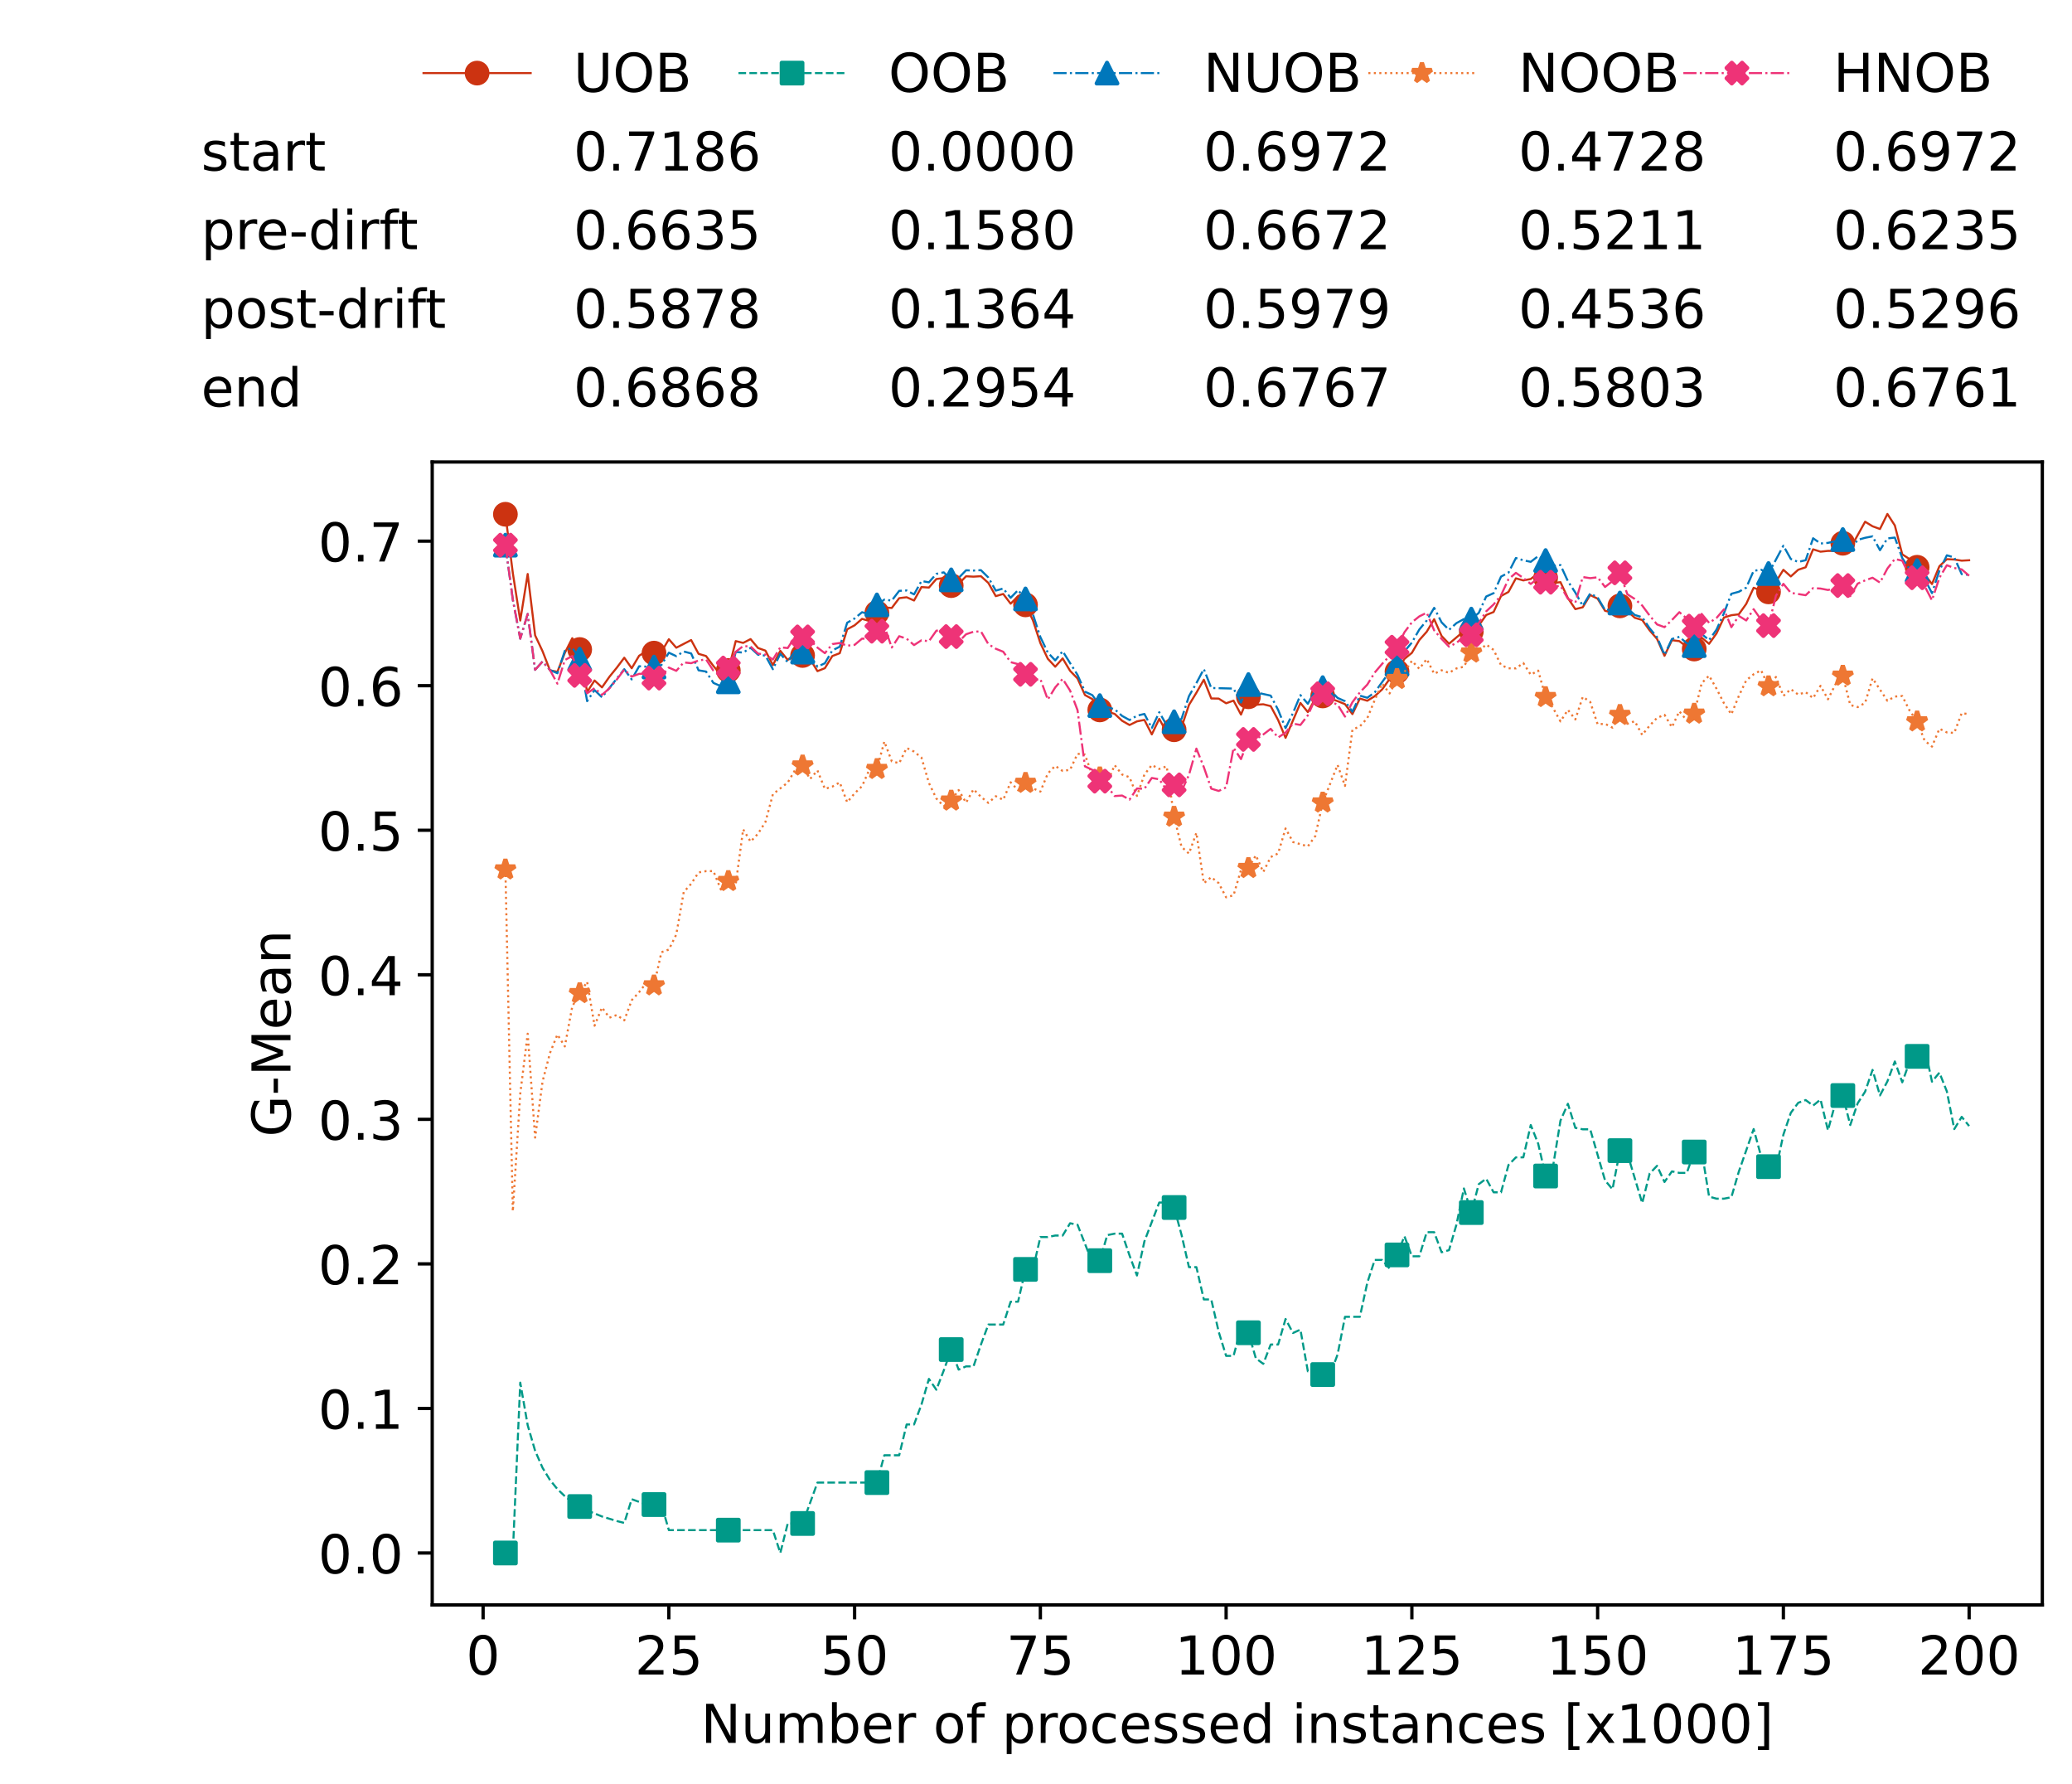 <?xml version="1.0" encoding="utf-8" standalone="no"?>
<!DOCTYPE svg PUBLIC "-//W3C//DTD SVG 1.1//EN"
  "http://www.w3.org/Graphics/SVG/1.1/DTD/svg11.dtd">
<!-- Created with matplotlib (https://matplotlib.org/) -->
<svg height="432.615pt" version="1.1" viewBox="0 0 502.65 432.615" width="502.65pt" xmlns="http://www.w3.org/2000/svg" xmlns:xlink="http://www.w3.org/1999/xlink">
 <defs>
  <style type="text/css">*{stroke-linecap:butt;stroke-linejoin:round;}</style>
 </defs>
 <g id="figure_1">
  <g id="patch_1">
   <path d="M 0 432.615 
L 502.65 432.615 
L 502.65 0 
L 0 0 
z
" style="fill:#ffffff;"/>
  </g>
  <g id="axes_1">
   <g id="patch_2">
    <path d="M 104.85 389.252 
L 495.45 389.252 
L 495.45 112.052 
L 104.85 112.052 
z
" style="fill:#ffffff;"/>
   </g>
   <g id="matplotlib.axis_1">
    <g id="xtick_1">
     <g id="line2d_1">
      <defs>
       <path d="M 0 0 
L 0 3.5 
" id="me9ab06bc18" style="stroke:#000000;stroke-width:0.8;"/>
      </defs>
      <g>
       <use style="stroke:#000000;stroke-width:0.8;" x="117.197" xlink:href="#me9ab06bc18" y="389.252"/>
      </g>
     </g>
     <g id="text_1">
      <!-- 0 -->
      <g transform="translate(113.061 406.13)scale(0.13 -0.13)">
       <defs>
        <path d="M 31.781 66.406 
Q 24.172 66.406 20.328 58.906 
Q 16.5 51.422 16.5 36.375 
Q 16.5 21.391 20.328 13.891 
Q 24.172 6.391 31.781 6.391 
Q 39.453 6.391 43.281 13.891 
Q 47.125 21.391 47.125 36.375 
Q 47.125 51.422 43.281 58.906 
Q 39.453 66.406 31.781 66.406 
z
M 31.781 74.219 
Q 44.047 74.219 50.516 64.516 
Q 56.984 54.828 56.984 36.375 
Q 56.984 17.969 50.516 8.266 
Q 44.047 -1.422 31.781 -1.422 
Q 19.531 -1.422 13.062 8.266 
Q 6.594 17.969 6.594 36.375 
Q 6.594 54.828 13.062 64.516 
Q 19.531 74.219 31.781 74.219 
z
" id="DejaVuSans-48"/>
       </defs>
       <use xlink:href="#DejaVuSans-48"/>
      </g>
     </g>
    </g>
    <g id="xtick_2">
     <g id="line2d_2">
      <g>
       <use style="stroke:#000000;stroke-width:0.8;" x="162.259" xlink:href="#me9ab06bc18" y="389.252"/>
      </g>
     </g>
     <g id="text_2">
      <!-- 25 -->
      <g transform="translate(153.988 406.13)scale(0.13 -0.13)">
       <defs>
        <path d="M 19.188 8.297 
L 53.609 8.297 
L 53.609 0 
L 7.328 0 
L 7.328 8.297 
Q 12.938 14.109 22.625 23.891 
Q 32.328 33.688 34.812 36.531 
Q 39.547 41.844 41.422 45.531 
Q 43.312 49.219 43.312 52.781 
Q 43.312 58.594 39.234 62.25 
Q 35.156 65.922 28.609 65.922 
Q 23.969 65.922 18.812 64.312 
Q 13.672 62.703 7.812 59.422 
L 7.812 69.391 
Q 13.766 71.781 18.938 73 
Q 24.125 74.219 28.422 74.219 
Q 39.75 74.219 46.484 68.547 
Q 53.219 62.891 53.219 53.422 
Q 53.219 48.922 51.531 44.891 
Q 49.859 40.875 45.406 35.406 
Q 44.188 33.984 37.641 27.219 
Q 31.109 20.453 19.188 8.297 
z
" id="DejaVuSans-50"/>
        <path d="M 10.797 72.906 
L 49.516 72.906 
L 49.516 64.594 
L 19.828 64.594 
L 19.828 46.734 
Q 21.969 47.469 24.109 47.828 
Q 26.266 48.188 28.422 48.188 
Q 40.625 48.188 47.75 41.5 
Q 54.891 34.812 54.891 23.391 
Q 54.891 11.625 47.562 5.094 
Q 40.234 -1.422 26.906 -1.422 
Q 22.312 -1.422 17.547 -0.641 
Q 12.797 0.141 7.719 1.703 
L 7.719 11.625 
Q 12.109 9.234 16.797 8.062 
Q 21.484 6.891 26.703 6.891 
Q 35.156 6.891 40.078 11.328 
Q 45.016 15.766 45.016 23.391 
Q 45.016 31 40.078 35.438 
Q 35.156 39.891 26.703 39.891 
Q 22.75 39.891 18.812 39.016 
Q 14.891 38.141 10.797 36.281 
z
" id="DejaVuSans-53"/>
       </defs>
       <use xlink:href="#DejaVuSans-50"/>
       <use x="63.623" xlink:href="#DejaVuSans-53"/>
      </g>
     </g>
    </g>
    <g id="xtick_3">
     <g id="line2d_3">
      <g>
       <use style="stroke:#000000;stroke-width:0.8;" x="207.322" xlink:href="#me9ab06bc18" y="389.252"/>
      </g>
     </g>
     <g id="text_3">
      <!-- 50 -->
      <g transform="translate(199.05 406.13)scale(0.13 -0.13)">
       <use xlink:href="#DejaVuSans-53"/>
       <use x="63.623" xlink:href="#DejaVuSans-48"/>
      </g>
     </g>
    </g>
    <g id="xtick_4">
     <g id="line2d_4">
      <g>
       <use style="stroke:#000000;stroke-width:0.8;" x="252.384" xlink:href="#me9ab06bc18" y="389.252"/>
      </g>
     </g>
     <g id="text_4">
      <!-- 75 -->
      <g transform="translate(244.113 406.13)scale(0.13 -0.13)">
       <defs>
        <path d="M 8.203 72.906 
L 55.078 72.906 
L 55.078 68.703 
L 28.609 0 
L 18.312 0 
L 43.219 64.594 
L 8.203 64.594 
z
" id="DejaVuSans-55"/>
       </defs>
       <use xlink:href="#DejaVuSans-55"/>
       <use x="63.623" xlink:href="#DejaVuSans-53"/>
      </g>
     </g>
    </g>
    <g id="xtick_5">
     <g id="line2d_5">
      <g>
       <use style="stroke:#000000;stroke-width:0.8;" x="297.446" xlink:href="#me9ab06bc18" y="389.252"/>
      </g>
     </g>
     <g id="text_5">
      <!-- 100 -->
      <g transform="translate(285.039 406.13)scale(0.13 -0.13)">
       <defs>
        <path d="M 12.406 8.297 
L 28.516 8.297 
L 28.516 63.922 
L 10.984 60.406 
L 10.984 69.391 
L 28.422 72.906 
L 38.281 72.906 
L 38.281 8.297 
L 54.391 8.297 
L 54.391 0 
L 12.406 0 
z
" id="DejaVuSans-49"/>
       </defs>
       <use xlink:href="#DejaVuSans-49"/>
       <use x="63.623" xlink:href="#DejaVuSans-48"/>
       <use x="127.246" xlink:href="#DejaVuSans-48"/>
      </g>
     </g>
    </g>
    <g id="xtick_6">
     <g id="line2d_6">
      <g>
       <use style="stroke:#000000;stroke-width:0.8;" x="342.509" xlink:href="#me9ab06bc18" y="389.252"/>
      </g>
     </g>
     <g id="text_6">
      <!-- 125 -->
      <g transform="translate(330.102 406.13)scale(0.13 -0.13)">
       <use xlink:href="#DejaVuSans-49"/>
       <use x="63.623" xlink:href="#DejaVuSans-50"/>
       <use x="127.246" xlink:href="#DejaVuSans-53"/>
      </g>
     </g>
    </g>
    <g id="xtick_7">
     <g id="line2d_7">
      <g>
       <use style="stroke:#000000;stroke-width:0.8;" x="387.571" xlink:href="#me9ab06bc18" y="389.252"/>
      </g>
     </g>
     <g id="text_7">
      <!-- 150 -->
      <g transform="translate(375.164 406.13)scale(0.13 -0.13)">
       <use xlink:href="#DejaVuSans-49"/>
       <use x="63.623" xlink:href="#DejaVuSans-53"/>
       <use x="127.246" xlink:href="#DejaVuSans-48"/>
      </g>
     </g>
    </g>
    <g id="xtick_8">
     <g id="line2d_8">
      <g>
       <use style="stroke:#000000;stroke-width:0.8;" x="432.633" xlink:href="#me9ab06bc18" y="389.252"/>
      </g>
     </g>
     <g id="text_8">
      <!-- 175 -->
      <g transform="translate(420.226 406.13)scale(0.13 -0.13)">
       <use xlink:href="#DejaVuSans-49"/>
       <use x="63.623" xlink:href="#DejaVuSans-55"/>
       <use x="127.246" xlink:href="#DejaVuSans-53"/>
      </g>
     </g>
    </g>
    <g id="xtick_9">
     <g id="line2d_9">
      <g>
       <use style="stroke:#000000;stroke-width:0.8;" x="477.695" xlink:href="#me9ab06bc18" y="389.252"/>
      </g>
     </g>
     <g id="text_9">
      <!-- 200 -->
      <g transform="translate(465.289 406.13)scale(0.13 -0.13)">
       <use xlink:href="#DejaVuSans-50"/>
       <use x="63.623" xlink:href="#DejaVuSans-48"/>
       <use x="127.246" xlink:href="#DejaVuSans-48"/>
      </g>
     </g>
    </g>
    <g id="text_10">
     <!-- Number of processed instances [x1000] -->
     <g transform="translate(170.025 422.711)scale(0.13 -0.13)">
      <defs>
       <path d="M 9.812 72.906 
L 23.094 72.906 
L 55.422 11.922 
L 55.422 72.906 
L 64.984 72.906 
L 64.984 0 
L 51.703 0 
L 19.391 60.984 
L 19.391 0 
L 9.812 0 
z
" id="DejaVuSans-78"/>
       <path d="M 8.5 21.578 
L 8.5 54.688 
L 17.484 54.688 
L 17.484 21.922 
Q 17.484 14.156 20.5 10.266 
Q 23.531 6.391 29.594 6.391 
Q 36.859 6.391 41.078 11.031 
Q 45.312 15.672 45.312 23.688 
L 45.312 54.688 
L 54.297 54.688 
L 54.297 0 
L 45.312 0 
L 45.312 8.406 
Q 42.047 3.422 37.719 1 
Q 33.406 -1.422 27.688 -1.422 
Q 18.266 -1.422 13.375 4.438 
Q 8.5 10.297 8.5 21.578 
z
M 31.109 56 
z
" id="DejaVuSans-117"/>
       <path d="M 52 44.188 
Q 55.375 50.25 60.062 53.125 
Q 64.75 56 71.094 56 
Q 79.641 56 84.281 50.016 
Q 88.922 44.047 88.922 33.016 
L 88.922 0 
L 79.891 0 
L 79.891 32.719 
Q 79.891 40.578 77.094 44.375 
Q 74.312 48.188 68.609 48.188 
Q 61.625 48.188 57.562 43.547 
Q 53.516 38.922 53.516 30.906 
L 53.516 0 
L 44.484 0 
L 44.484 32.719 
Q 44.484 40.625 41.703 44.406 
Q 38.922 48.188 33.109 48.188 
Q 26.219 48.188 22.156 43.531 
Q 18.109 38.875 18.109 30.906 
L 18.109 0 
L 9.078 0 
L 9.078 54.688 
L 18.109 54.688 
L 18.109 46.188 
Q 21.188 51.219 25.484 53.609 
Q 29.781 56 35.688 56 
Q 41.656 56 45.828 52.969 
Q 50 49.953 52 44.188 
z
" id="DejaVuSans-109"/>
       <path d="M 48.688 27.297 
Q 48.688 37.203 44.609 42.844 
Q 40.531 48.484 33.406 48.484 
Q 26.266 48.484 22.188 42.844 
Q 18.109 37.203 18.109 27.297 
Q 18.109 17.391 22.188 11.75 
Q 26.266 6.109 33.406 6.109 
Q 40.531 6.109 44.609 11.75 
Q 48.688 17.391 48.688 27.297 
z
M 18.109 46.391 
Q 20.953 51.266 25.266 53.625 
Q 29.594 56 35.594 56 
Q 45.562 56 51.781 48.094 
Q 58.016 40.188 58.016 27.297 
Q 58.016 14.406 51.781 6.484 
Q 45.562 -1.422 35.594 -1.422 
Q 29.594 -1.422 25.266 0.953 
Q 20.953 3.328 18.109 8.203 
L 18.109 0 
L 9.078 0 
L 9.078 75.984 
L 18.109 75.984 
z
" id="DejaVuSans-98"/>
       <path d="M 56.203 29.594 
L 56.203 25.203 
L 14.891 25.203 
Q 15.484 15.922 20.484 11.062 
Q 25.484 6.203 34.422 6.203 
Q 39.594 6.203 44.453 7.469 
Q 49.312 8.734 54.109 11.281 
L 54.109 2.781 
Q 49.266 0.734 44.188 -0.344 
Q 39.109 -1.422 33.891 -1.422 
Q 20.797 -1.422 13.156 6.188 
Q 5.516 13.812 5.516 26.812 
Q 5.516 40.234 12.766 48.109 
Q 20.016 56 32.328 56 
Q 43.359 56 49.781 48.891 
Q 56.203 41.797 56.203 29.594 
z
M 47.219 32.234 
Q 47.125 39.594 43.094 43.984 
Q 39.062 48.391 32.422 48.391 
Q 24.906 48.391 20.391 44.141 
Q 15.875 39.891 15.188 32.172 
z
" id="DejaVuSans-101"/>
       <path d="M 41.109 46.297 
Q 39.594 47.172 37.812 47.578 
Q 36.031 48 33.891 48 
Q 26.266 48 22.188 43.047 
Q 18.109 38.094 18.109 28.812 
L 18.109 0 
L 9.078 0 
L 9.078 54.688 
L 18.109 54.688 
L 18.109 46.188 
Q 20.953 51.172 25.484 53.578 
Q 30.031 56 36.531 56 
Q 37.453 56 38.578 55.875 
Q 39.703 55.766 41.062 55.516 
z
" id="DejaVuSans-114"/>
       <path id="DejaVuSans-32"/>
       <path d="M 30.609 48.391 
Q 23.391 48.391 19.188 42.75 
Q 14.984 37.109 14.984 27.297 
Q 14.984 17.484 19.156 11.844 
Q 23.344 6.203 30.609 6.203 
Q 37.797 6.203 41.984 11.859 
Q 46.188 17.531 46.188 27.297 
Q 46.188 37.016 41.984 42.703 
Q 37.797 48.391 30.609 48.391 
z
M 30.609 56 
Q 42.328 56 49.016 48.375 
Q 55.719 40.766 55.719 27.297 
Q 55.719 13.875 49.016 6.219 
Q 42.328 -1.422 30.609 -1.422 
Q 18.844 -1.422 12.172 6.219 
Q 5.516 13.875 5.516 27.297 
Q 5.516 40.766 12.172 48.375 
Q 18.844 56 30.609 56 
z
" id="DejaVuSans-111"/>
       <path d="M 37.109 75.984 
L 37.109 68.5 
L 28.516 68.5 
Q 23.688 68.5 21.797 66.547 
Q 19.922 64.594 19.922 59.516 
L 19.922 54.688 
L 34.719 54.688 
L 34.719 47.703 
L 19.922 47.703 
L 19.922 0 
L 10.891 0 
L 10.891 47.703 
L 2.297 47.703 
L 2.297 54.688 
L 10.891 54.688 
L 10.891 58.5 
Q 10.891 67.625 15.141 71.797 
Q 19.391 75.984 28.609 75.984 
z
" id="DejaVuSans-102"/>
       <path d="M 18.109 8.203 
L 18.109 -20.797 
L 9.078 -20.797 
L 9.078 54.688 
L 18.109 54.688 
L 18.109 46.391 
Q 20.953 51.266 25.266 53.625 
Q 29.594 56 35.594 56 
Q 45.562 56 51.781 48.094 
Q 58.016 40.188 58.016 27.297 
Q 58.016 14.406 51.781 6.484 
Q 45.562 -1.422 35.594 -1.422 
Q 29.594 -1.422 25.266 0.953 
Q 20.953 3.328 18.109 8.203 
z
M 48.688 27.297 
Q 48.688 37.203 44.609 42.844 
Q 40.531 48.484 33.406 48.484 
Q 26.266 48.484 22.188 42.844 
Q 18.109 37.203 18.109 27.297 
Q 18.109 17.391 22.188 11.75 
Q 26.266 6.109 33.406 6.109 
Q 40.531 6.109 44.609 11.75 
Q 48.688 17.391 48.688 27.297 
z
" id="DejaVuSans-112"/>
       <path d="M 48.781 52.594 
L 48.781 44.188 
Q 44.969 46.297 41.141 47.344 
Q 37.312 48.391 33.406 48.391 
Q 24.656 48.391 19.812 42.844 
Q 14.984 37.312 14.984 27.297 
Q 14.984 17.281 19.812 11.734 
Q 24.656 6.203 33.406 6.203 
Q 37.312 6.203 41.141 7.25 
Q 44.969 8.297 48.781 10.406 
L 48.781 2.094 
Q 45.016 0.344 40.984 -0.531 
Q 36.969 -1.422 32.422 -1.422 
Q 20.062 -1.422 12.781 6.344 
Q 5.516 14.109 5.516 27.297 
Q 5.516 40.672 12.859 48.328 
Q 20.219 56 33.016 56 
Q 37.156 56 41.109 55.141 
Q 45.062 54.297 48.781 52.594 
z
" id="DejaVuSans-99"/>
       <path d="M 44.281 53.078 
L 44.281 44.578 
Q 40.484 46.531 36.375 47.5 
Q 32.281 48.484 27.875 48.484 
Q 21.188 48.484 17.844 46.438 
Q 14.5 44.391 14.5 40.281 
Q 14.5 37.156 16.891 35.375 
Q 19.281 33.594 26.516 31.984 
L 29.594 31.297 
Q 39.156 29.25 43.188 25.516 
Q 47.219 21.781 47.219 15.094 
Q 47.219 7.469 41.188 3.016 
Q 35.156 -1.422 24.609 -1.422 
Q 20.219 -1.422 15.453 -0.562 
Q 10.688 0.297 5.422 2 
L 5.422 11.281 
Q 10.406 8.688 15.234 7.391 
Q 20.062 6.109 24.812 6.109 
Q 31.156 6.109 34.562 8.281 
Q 37.984 10.453 37.984 14.406 
Q 37.984 18.062 35.516 20.016 
Q 33.062 21.969 24.703 23.781 
L 21.578 24.516 
Q 13.234 26.266 9.516 29.906 
Q 5.812 33.547 5.812 39.891 
Q 5.812 47.609 11.281 51.797 
Q 16.75 56 26.812 56 
Q 31.781 56 36.172 55.266 
Q 40.578 54.547 44.281 53.078 
z
" id="DejaVuSans-115"/>
       <path d="M 45.406 46.391 
L 45.406 75.984 
L 54.391 75.984 
L 54.391 0 
L 45.406 0 
L 45.406 8.203 
Q 42.578 3.328 38.25 0.953 
Q 33.938 -1.422 27.875 -1.422 
Q 17.969 -1.422 11.734 6.484 
Q 5.516 14.406 5.516 27.297 
Q 5.516 40.188 11.734 48.094 
Q 17.969 56 27.875 56 
Q 33.938 56 38.25 53.625 
Q 42.578 51.266 45.406 46.391 
z
M 14.797 27.297 
Q 14.797 17.391 18.875 11.75 
Q 22.953 6.109 30.078 6.109 
Q 37.203 6.109 41.297 11.75 
Q 45.406 17.391 45.406 27.297 
Q 45.406 37.203 41.297 42.844 
Q 37.203 48.484 30.078 48.484 
Q 22.953 48.484 18.875 42.844 
Q 14.797 37.203 14.797 27.297 
z
" id="DejaVuSans-100"/>
       <path d="M 9.422 54.688 
L 18.406 54.688 
L 18.406 0 
L 9.422 0 
z
M 9.422 75.984 
L 18.406 75.984 
L 18.406 64.594 
L 9.422 64.594 
z
" id="DejaVuSans-105"/>
       <path d="M 54.891 33.016 
L 54.891 0 
L 45.906 0 
L 45.906 32.719 
Q 45.906 40.484 42.875 44.328 
Q 39.844 48.188 33.797 48.188 
Q 26.516 48.188 22.312 43.547 
Q 18.109 38.922 18.109 30.906 
L 18.109 0 
L 9.078 0 
L 9.078 54.688 
L 18.109 54.688 
L 18.109 46.188 
Q 21.344 51.125 25.703 53.562 
Q 30.078 56 35.797 56 
Q 45.219 56 50.047 50.172 
Q 54.891 44.344 54.891 33.016 
z
" id="DejaVuSans-110"/>
       <path d="M 18.312 70.219 
L 18.312 54.688 
L 36.812 54.688 
L 36.812 47.703 
L 18.312 47.703 
L 18.312 18.016 
Q 18.312 11.328 20.141 9.422 
Q 21.969 7.516 27.594 7.516 
L 36.812 7.516 
L 36.812 0 
L 27.594 0 
Q 17.188 0 13.234 3.875 
Q 9.281 7.766 9.281 18.016 
L 9.281 47.703 
L 2.688 47.703 
L 2.688 54.688 
L 9.281 54.688 
L 9.281 70.219 
z
" id="DejaVuSans-116"/>
       <path d="M 34.281 27.484 
Q 23.391 27.484 19.188 25 
Q 14.984 22.516 14.984 16.5 
Q 14.984 11.719 18.141 8.906 
Q 21.297 6.109 26.703 6.109 
Q 34.188 6.109 38.703 11.406 
Q 43.219 16.703 43.219 25.484 
L 43.219 27.484 
z
M 52.203 31.203 
L 52.203 0 
L 43.219 0 
L 43.219 8.297 
Q 40.141 3.328 35.547 0.953 
Q 30.953 -1.422 24.312 -1.422 
Q 15.922 -1.422 10.953 3.297 
Q 6 8.016 6 15.922 
Q 6 25.141 12.172 29.828 
Q 18.359 34.516 30.609 34.516 
L 43.219 34.516 
L 43.219 35.406 
Q 43.219 41.609 39.141 45 
Q 35.062 48.391 27.688 48.391 
Q 23 48.391 18.547 47.266 
Q 14.109 46.141 10.016 43.891 
L 10.016 52.203 
Q 14.938 54.109 19.578 55.047 
Q 24.219 56 28.609 56 
Q 40.484 56 46.344 49.844 
Q 52.203 43.703 52.203 31.203 
z
" id="DejaVuSans-97"/>
       <path d="M 8.594 75.984 
L 29.297 75.984 
L 29.297 69 
L 17.578 69 
L 17.578 -6.203 
L 29.297 -6.203 
L 29.297 -13.188 
L 8.594 -13.188 
z
" id="DejaVuSans-91"/>
       <path d="M 54.891 54.688 
L 35.109 28.078 
L 55.906 0 
L 45.312 0 
L 29.391 21.484 
L 13.484 0 
L 2.875 0 
L 24.125 28.609 
L 4.688 54.688 
L 15.281 54.688 
L 29.781 35.203 
L 44.281 54.688 
z
" id="DejaVuSans-120"/>
       <path d="M 30.422 75.984 
L 30.422 -13.188 
L 9.719 -13.188 
L 9.719 -6.203 
L 21.391 -6.203 
L 21.391 69 
L 9.719 69 
L 9.719 75.984 
z
" id="DejaVuSans-93"/>
      </defs>
      <use xlink:href="#DejaVuSans-78"/>
      <use x="74.805" xlink:href="#DejaVuSans-117"/>
      <use x="138.184" xlink:href="#DejaVuSans-109"/>
      <use x="235.596" xlink:href="#DejaVuSans-98"/>
      <use x="299.072" xlink:href="#DejaVuSans-101"/>
      <use x="360.596" xlink:href="#DejaVuSans-114"/>
      <use x="401.709" xlink:href="#DejaVuSans-32"/>
      <use x="433.496" xlink:href="#DejaVuSans-111"/>
      <use x="494.678" xlink:href="#DejaVuSans-102"/>
      <use x="529.883" xlink:href="#DejaVuSans-32"/>
      <use x="561.67" xlink:href="#DejaVuSans-112"/>
      <use x="625.146" xlink:href="#DejaVuSans-114"/>
      <use x="664.01" xlink:href="#DejaVuSans-111"/>
      <use x="725.191" xlink:href="#DejaVuSans-99"/>
      <use x="780.172" xlink:href="#DejaVuSans-101"/>
      <use x="841.695" xlink:href="#DejaVuSans-115"/>
      <use x="893.795" xlink:href="#DejaVuSans-115"/>
      <use x="945.895" xlink:href="#DejaVuSans-101"/>
      <use x="1007.418" xlink:href="#DejaVuSans-100"/>
      <use x="1070.895" xlink:href="#DejaVuSans-32"/>
      <use x="1102.682" xlink:href="#DejaVuSans-105"/>
      <use x="1130.465" xlink:href="#DejaVuSans-110"/>
      <use x="1193.844" xlink:href="#DejaVuSans-115"/>
      <use x="1245.943" xlink:href="#DejaVuSans-116"/>
      <use x="1285.152" xlink:href="#DejaVuSans-97"/>
      <use x="1346.432" xlink:href="#DejaVuSans-110"/>
      <use x="1409.811" xlink:href="#DejaVuSans-99"/>
      <use x="1464.791" xlink:href="#DejaVuSans-101"/>
      <use x="1526.314" xlink:href="#DejaVuSans-115"/>
      <use x="1578.414" xlink:href="#DejaVuSans-32"/>
      <use x="1610.201" xlink:href="#DejaVuSans-91"/>
      <use x="1649.215" xlink:href="#DejaVuSans-120"/>
      <use x="1708.395" xlink:href="#DejaVuSans-49"/>
      <use x="1772.018" xlink:href="#DejaVuSans-48"/>
      <use x="1835.641" xlink:href="#DejaVuSans-48"/>
      <use x="1899.264" xlink:href="#DejaVuSans-48"/>
      <use x="1962.887" xlink:href="#DejaVuSans-93"/>
     </g>
    </g>
   </g>
   <g id="matplotlib.axis_2">
    <g id="ytick_1">
     <g id="line2d_10">
      <defs>
       <path d="M 0 0 
L -3.5 0 
" id="m503bf9dbfd" style="stroke:#000000;stroke-width:0.8;"/>
      </defs>
      <g>
       <use style="stroke:#000000;stroke-width:0.8;" x="104.85" xlink:href="#m503bf9dbfd" y="376.652"/>
      </g>
     </g>
     <g id="text_11">
      <!-- 0.0 -->
      <g transform="translate(77.176 381.591)scale(0.13 -0.13)">
       <defs>
        <path d="M 10.688 12.406 
L 21 12.406 
L 21 0 
L 10.688 0 
z
" id="DejaVuSans-46"/>
       </defs>
       <use xlink:href="#DejaVuSans-48"/>
       <use x="63.623" xlink:href="#DejaVuSans-46"/>
       <use x="95.41" xlink:href="#DejaVuSans-48"/>
      </g>
     </g>
    </g>
    <g id="ytick_2">
     <g id="line2d_11">
      <g>
       <use style="stroke:#000000;stroke-width:0.8;" x="104.85" xlink:href="#m503bf9dbfd" y="341.594"/>
      </g>
     </g>
     <g id="text_12">
      <!-- 0.1 -->
      <g transform="translate(77.176 346.533)scale(0.13 -0.13)">
       <use xlink:href="#DejaVuSans-48"/>
       <use x="63.623" xlink:href="#DejaVuSans-46"/>
       <use x="95.41" xlink:href="#DejaVuSans-49"/>
      </g>
     </g>
    </g>
    <g id="ytick_3">
     <g id="line2d_12">
      <g>
       <use style="stroke:#000000;stroke-width:0.8;" x="104.85" xlink:href="#m503bf9dbfd" y="306.536"/>
      </g>
     </g>
     <g id="text_13">
      <!-- 0.2 -->
      <g transform="translate(77.176 311.475)scale(0.13 -0.13)">
       <use xlink:href="#DejaVuSans-48"/>
       <use x="63.623" xlink:href="#DejaVuSans-46"/>
       <use x="95.41" xlink:href="#DejaVuSans-50"/>
      </g>
     </g>
    </g>
    <g id="ytick_4">
     <g id="line2d_13">
      <g>
       <use style="stroke:#000000;stroke-width:0.8;" x="104.85" xlink:href="#m503bf9dbfd" y="271.478"/>
      </g>
     </g>
     <g id="text_14">
      <!-- 0.3 -->
      <g transform="translate(77.176 276.417)scale(0.13 -0.13)">
       <defs>
        <path d="M 40.578 39.312 
Q 47.656 37.797 51.625 33 
Q 55.609 28.219 55.609 21.188 
Q 55.609 10.406 48.188 4.484 
Q 40.766 -1.422 27.094 -1.422 
Q 22.516 -1.422 17.656 -0.516 
Q 12.797 0.391 7.625 2.203 
L 7.625 11.719 
Q 11.719 9.328 16.594 8.109 
Q 21.484 6.891 26.812 6.891 
Q 36.078 6.891 40.938 10.547 
Q 45.797 14.203 45.797 21.188 
Q 45.797 27.641 41.281 31.266 
Q 36.766 34.906 28.719 34.906 
L 20.219 34.906 
L 20.219 43.016 
L 29.109 43.016 
Q 36.375 43.016 40.234 45.922 
Q 44.094 48.828 44.094 54.297 
Q 44.094 59.906 40.109 62.906 
Q 36.141 65.922 28.719 65.922 
Q 24.656 65.922 20.016 65.031 
Q 15.375 64.156 9.812 62.312 
L 9.812 71.094 
Q 15.438 72.656 20.344 73.438 
Q 25.25 74.219 29.594 74.219 
Q 40.828 74.219 47.359 69.109 
Q 53.906 64.016 53.906 55.328 
Q 53.906 49.266 50.438 45.094 
Q 46.969 40.922 40.578 39.312 
z
" id="DejaVuSans-51"/>
       </defs>
       <use xlink:href="#DejaVuSans-48"/>
       <use x="63.623" xlink:href="#DejaVuSans-46"/>
       <use x="95.41" xlink:href="#DejaVuSans-51"/>
      </g>
     </g>
    </g>
    <g id="ytick_5">
     <g id="line2d_14">
      <g>
       <use style="stroke:#000000;stroke-width:0.8;" x="104.85" xlink:href="#m503bf9dbfd" y="236.42"/>
      </g>
     </g>
     <g id="text_15">
      <!-- 0.4 -->
      <g transform="translate(77.176 241.359)scale(0.13 -0.13)">
       <defs>
        <path d="M 37.797 64.312 
L 12.891 25.391 
L 37.797 25.391 
z
M 35.203 72.906 
L 47.609 72.906 
L 47.609 25.391 
L 58.016 25.391 
L 58.016 17.188 
L 47.609 17.188 
L 47.609 0 
L 37.797 0 
L 37.797 17.188 
L 4.891 17.188 
L 4.891 26.703 
z
" id="DejaVuSans-52"/>
       </defs>
       <use xlink:href="#DejaVuSans-48"/>
       <use x="63.623" xlink:href="#DejaVuSans-46"/>
       <use x="95.41" xlink:href="#DejaVuSans-52"/>
      </g>
     </g>
    </g>
    <g id="ytick_6">
     <g id="line2d_15">
      <g>
       <use style="stroke:#000000;stroke-width:0.8;" x="104.85" xlink:href="#m503bf9dbfd" y="201.362"/>
      </g>
     </g>
     <g id="text_16">
      <!-- 0.5 -->
      <g transform="translate(77.176 206.301)scale(0.13 -0.13)">
       <use xlink:href="#DejaVuSans-48"/>
       <use x="63.623" xlink:href="#DejaVuSans-46"/>
       <use x="95.41" xlink:href="#DejaVuSans-53"/>
      </g>
     </g>
    </g>
    <g id="ytick_7">
     <g id="line2d_16">
      <g>
       <use style="stroke:#000000;stroke-width:0.8;" x="104.85" xlink:href="#m503bf9dbfd" y="166.304"/>
      </g>
     </g>
     <g id="text_17">
      <!-- 0.6 -->
      <g transform="translate(77.176 171.243)scale(0.13 -0.13)">
       <defs>
        <path d="M 33.016 40.375 
Q 26.375 40.375 22.484 35.828 
Q 18.609 31.297 18.609 23.391 
Q 18.609 15.531 22.484 10.953 
Q 26.375 6.391 33.016 6.391 
Q 39.656 6.391 43.531 10.953 
Q 47.406 15.531 47.406 23.391 
Q 47.406 31.297 43.531 35.828 
Q 39.656 40.375 33.016 40.375 
z
M 52.594 71.297 
L 52.594 62.312 
Q 48.875 64.062 45.094 64.984 
Q 41.312 65.922 37.594 65.922 
Q 27.828 65.922 22.672 59.328 
Q 17.531 52.734 16.797 39.406 
Q 19.672 43.656 24.016 45.922 
Q 28.375 48.188 33.594 48.188 
Q 44.578 48.188 50.953 41.516 
Q 57.328 34.859 57.328 23.391 
Q 57.328 12.156 50.688 5.359 
Q 44.047 -1.422 33.016 -1.422 
Q 20.359 -1.422 13.672 8.266 
Q 6.984 17.969 6.984 36.375 
Q 6.984 53.656 15.188 63.938 
Q 23.391 74.219 37.203 74.219 
Q 40.922 74.219 44.703 73.484 
Q 48.484 72.75 52.594 71.297 
z
" id="DejaVuSans-54"/>
       </defs>
       <use xlink:href="#DejaVuSans-48"/>
       <use x="63.623" xlink:href="#DejaVuSans-46"/>
       <use x="95.41" xlink:href="#DejaVuSans-54"/>
      </g>
     </g>
    </g>
    <g id="ytick_8">
     <g id="line2d_17">
      <g>
       <use style="stroke:#000000;stroke-width:0.8;" x="104.85" xlink:href="#m503bf9dbfd" y="131.246"/>
      </g>
     </g>
     <g id="text_18">
      <!-- 0.7 -->
      <g transform="translate(77.176 136.185)scale(0.13 -0.13)">
       <use xlink:href="#DejaVuSans-48"/>
       <use x="63.623" xlink:href="#DejaVuSans-46"/>
       <use x="95.41" xlink:href="#DejaVuSans-55"/>
      </g>
     </g>
    </g>
    <g id="text_19">
     <!-- G-Mean -->
     <g transform="translate(70.472 275.744)rotate(-90)scale(0.13 -0.13)">
      <defs>
       <path d="M 59.516 10.406 
L 59.516 29.984 
L 43.406 29.984 
L 43.406 38.094 
L 69.281 38.094 
L 69.281 6.781 
Q 63.578 2.734 56.688 0.656 
Q 49.812 -1.422 42 -1.422 
Q 24.906 -1.422 15.25 8.562 
Q 5.609 18.562 5.609 36.375 
Q 5.609 54.25 15.25 64.234 
Q 24.906 74.219 42 74.219 
Q 49.125 74.219 55.547 72.453 
Q 61.969 70.703 67.391 67.281 
L 67.391 56.781 
Q 61.922 61.422 55.766 63.766 
Q 49.609 66.109 42.828 66.109 
Q 29.438 66.109 22.719 58.641 
Q 16.016 51.172 16.016 36.375 
Q 16.016 21.625 22.719 14.156 
Q 29.438 6.688 42.828 6.688 
Q 48.047 6.688 52.141 7.594 
Q 56.25 8.5 59.516 10.406 
z
" id="DejaVuSans-71"/>
       <path d="M 4.891 31.391 
L 31.203 31.391 
L 31.203 23.391 
L 4.891 23.391 
z
" id="DejaVuSans-45"/>
       <path d="M 9.812 72.906 
L 24.516 72.906 
L 43.109 23.297 
L 61.812 72.906 
L 76.516 72.906 
L 76.516 0 
L 66.891 0 
L 66.891 64.016 
L 48.094 14.016 
L 38.188 14.016 
L 19.391 64.016 
L 19.391 0 
L 9.812 0 
z
" id="DejaVuSans-77"/>
      </defs>
      <use xlink:href="#DejaVuSans-71"/>
      <use x="77.49" xlink:href="#DejaVuSans-45"/>
      <use x="113.574" xlink:href="#DejaVuSans-77"/>
      <use x="199.854" xlink:href="#DejaVuSans-101"/>
      <use x="261.377" xlink:href="#DejaVuSans-97"/>
      <use x="322.656" xlink:href="#DejaVuSans-110"/>
     </g>
    </g>
   </g>
   <g id="line2d_18"/>
   <g id="line2d_19"/>
   <g id="line2d_20"/>
   <g id="line2d_21"/>
   <g id="line2d_22"/>
   <g id="line2d_23">
    <path clip-path="url(#pb28ea9aca0)" d="M 122.605 124.727 
L 124.407 138.989 
L 126.21 150.504 
L 128.012 139.212 
L 129.815 154.091 
L 131.617 157.939 
L 133.419 162.583 
L 135.222 162.929 
L 137.024 158.354 
L 138.827 154.787 
L 140.629 157.532 
L 142.432 167.813 
L 144.234 165.044 
L 146.037 166.712 
L 147.839 164.142 
L 149.642 161.922 
L 151.444 159.515 
L 153.247 162.076 
L 155.049 159.037 
L 156.852 157.929 
L 158.654 158.404 
L 160.457 158.108 
L 162.259 155.03 
L 164.062 157.093 
L 167.667 155.233 
L 169.469 158.579 
L 171.272 159.105 
L 173.074 161.531 
L 174.877 163.647 
L 176.679 162.605 
L 178.482 155.487 
L 180.284 155.925 
L 182.087 155.004 
L 183.889 157.163 
L 185.692 157.8 
L 187.494 161.312 
L 189.297 157.848 
L 191.099 160.056 
L 192.902 158.545 
L 194.704 158.976 
L 196.507 159.828 
L 198.309 162.778 
L 200.112 162.055 
L 201.914 159.115 
L 203.717 158.42 
L 205.519 152.628 
L 207.322 151.657 
L 209.124 150.1 
L 210.927 150.621 
L 212.729 148.6 
L 214.532 147.308 
L 216.334 147.458 
L 218.137 145.072 
L 219.939 144.852 
L 221.742 145.643 
L 223.544 142.385 
L 225.347 142.505 
L 227.149 140.435 
L 228.952 140.192 
L 230.754 142.033 
L 232.557 141.62 
L 234.359 139.765 
L 236.162 139.857 
L 237.964 139.745 
L 239.767 141.388 
L 241.569 144.587 
L 243.372 144.055 
L 245.174 146.412 
L 246.976 144.599 
L 248.779 146.7 
L 250.581 150.458 
L 252.384 155.964 
L 254.186 159.768 
L 255.989 161.701 
L 257.791 159.685 
L 259.594 162.703 
L 261.396 164.551 
L 263.199 168.568 
L 265.001 169.555 
L 266.804 172.178 
L 268.606 172.581 
L 270.409 173.142 
L 272.211 174.809 
L 274.014 175.842 
L 275.816 174.959 
L 277.619 174.601 
L 279.421 178.115 
L 281.224 174.346 
L 283.026 177.649 
L 286.631 176.365 
L 288.434 170.966 
L 290.236 168.017 
L 292.039 164.855 
L 293.841 169.399 
L 295.644 169.432 
L 297.446 170.566 
L 299.249 169.926 
L 301.051 173.307 
L 302.854 168.99 
L 304.656 170.927 
L 306.459 170.811 
L 308.261 171.257 
L 310.064 174.637 
L 311.866 178.954 
L 315.471 170.485 
L 317.274 172.704 
L 319.076 169.42 
L 320.879 168.788 
L 324.484 170.043 
L 326.286 170.78 
L 328.089 173.198 
L 329.891 169.415 
L 331.694 169.954 
L 333.496 168.848 
L 335.299 167.203 
L 337.101 164.682 
L 338.904 162.878 
L 340.706 159.796 
L 342.509 158.342 
L 344.311 155.236 
L 346.114 153.213 
L 347.916 150.179 
L 349.719 154.246 
L 351.521 156.127 
L 355.126 153.07 
L 356.928 153.152 
L 358.731 151.714 
L 360.533 149.162 
L 362.336 148.434 
L 364.138 144.553 
L 365.941 143.57 
L 367.743 140.266 
L 369.546 140.773 
L 371.348 140.426 
L 373.151 139.036 
L 376.756 141.407 
L 378.558 141.196 
L 380.361 145.058 
L 382.163 147.732 
L 383.966 147.283 
L 385.768 144.314 
L 387.571 145.198 
L 389.373 148.148 
L 391.176 148.541 
L 392.978 146.946 
L 394.781 148.18 
L 396.583 149.833 
L 398.386 150.372 
L 400.188 152.893 
L 401.991 154.968 
L 403.793 159.055 
L 405.596 155.262 
L 407.398 155.499 
L 409.201 156.878 
L 411.003 157.409 
L 412.806 154.644 
L 414.608 156.148 
L 416.411 153.627 
L 418.213 149.779 
L 420.016 149.212 
L 421.818 148.991 
L 423.621 146.464 
L 425.423 142.553 
L 427.226 143.242 
L 429.028 143.552 
L 430.831 141.079 
L 432.633 138.196 
L 434.436 139.805 
L 436.238 138.179 
L 438.041 137.584 
L 439.843 133.232 
L 441.646 133.805 
L 443.448 133.611 
L 445.251 133.62 
L 447.053 131.758 
L 448.856 133.038 
L 452.461 126.535 
L 454.263 127.639 
L 456.066 128.301 
L 457.868 124.652 
L 459.671 127.441 
L 461.473 134.448 
L 463.276 135.623 
L 465.078 137.582 
L 466.881 139.284 
L 468.683 141.661 
L 470.485 137.323 
L 472.288 135.616 
L 474.09 135.704 
L 475.893 135.979 
L 477.695 135.88 
L 477.695 135.88 
" style="fill:none;stroke:#cc3311;stroke-linecap:square;stroke-width:0.5;"/>
    <defs>
     <path d="M 0 2.5 
C 0.663 2.5 1.299 2.237 1.768 1.768 
C 2.237 1.299 2.5 0.663 2.5 0 
C 2.5 -0.663 2.237 -1.299 1.768 -1.768 
C 1.299 -2.237 0.663 -2.5 0 -2.5 
C -0.663 -2.5 -1.299 -2.237 -1.768 -1.768 
C -2.237 -1.299 -2.5 -0.663 -2.5 0 
C -2.5 0.663 -2.237 1.299 -1.768 1.768 
C -1.299 2.237 -0.663 2.5 0 2.5 
z
" id="mc11c338f84" style="stroke:#cc3311;"/>
    </defs>
    <g clip-path="url(#pb28ea9aca0)">
     <use style="fill:#cc3311;stroke:#cc3311;" x="122.605" xlink:href="#mc11c338f84" y="124.727"/>
     <use style="fill:#cc3311;stroke:#cc3311;" x="140.629" xlink:href="#mc11c338f84" y="157.532"/>
     <use style="fill:#cc3311;stroke:#cc3311;" x="158.654" xlink:href="#mc11c338f84" y="158.404"/>
     <use style="fill:#cc3311;stroke:#cc3311;" x="176.679" xlink:href="#mc11c338f84" y="162.605"/>
     <use style="fill:#cc3311;stroke:#cc3311;" x="194.704" xlink:href="#mc11c338f84" y="158.976"/>
     <use style="fill:#cc3311;stroke:#cc3311;" x="212.729" xlink:href="#mc11c338f84" y="148.6"/>
     <use style="fill:#cc3311;stroke:#cc3311;" x="230.754" xlink:href="#mc11c338f84" y="142.033"/>
     <use style="fill:#cc3311;stroke:#cc3311;" x="248.779" xlink:href="#mc11c338f84" y="146.7"/>
     <use style="fill:#cc3311;stroke:#cc3311;" x="266.804" xlink:href="#mc11c338f84" y="172.178"/>
     <use style="fill:#cc3311;stroke:#cc3311;" x="284.829" xlink:href="#mc11c338f84" y="176.989"/>
     <use style="fill:#cc3311;stroke:#cc3311;" x="302.854" xlink:href="#mc11c338f84" y="168.99"/>
     <use style="fill:#cc3311;stroke:#cc3311;" x="320.879" xlink:href="#mc11c338f84" y="168.788"/>
     <use style="fill:#cc3311;stroke:#cc3311;" x="338.904" xlink:href="#mc11c338f84" y="162.878"/>
     <use style="fill:#cc3311;stroke:#cc3311;" x="356.928" xlink:href="#mc11c338f84" y="153.152"/>
     <use style="fill:#cc3311;stroke:#cc3311;" x="374.953" xlink:href="#mc11c338f84" y="140.171"/>
     <use style="fill:#cc3311;stroke:#cc3311;" x="392.978" xlink:href="#mc11c338f84" y="146.946"/>
     <use style="fill:#cc3311;stroke:#cc3311;" x="411.003" xlink:href="#mc11c338f84" y="157.409"/>
     <use style="fill:#cc3311;stroke:#cc3311;" x="429.028" xlink:href="#mc11c338f84" y="143.552"/>
     <use style="fill:#cc3311;stroke:#cc3311;" x="447.053" xlink:href="#mc11c338f84" y="131.758"/>
     <use style="fill:#cc3311;stroke:#cc3311;" x="465.078" xlink:href="#mc11c338f84" y="137.582"/>
    </g>
   </g>
   <g id="line2d_24"/>
   <g id="line2d_25"/>
   <g id="line2d_26"/>
   <g id="line2d_27"/>
   <g id="line2d_28">
    <path clip-path="url(#pb28ea9aca0)" d="M 122.605 376.652 
L 124.407 376.652 
L 126.21 335.336 
L 128.012 345.665 
L 129.815 351.862 
L 131.617 355.994 
L 133.419 358.945 
L 135.222 361.158 
L 137.024 362.88 
L 138.827 364.257 
L 140.629 365.384 
L 142.432 366.323 
L 146.037 367.798 
L 149.642 368.905 
L 151.444 369.361 
L 153.247 363.607 
L 156.852 364.911 
L 160.457 364.911 
L 162.259 371.109 
L 187.494 371.109 
L 189.297 376.652 
L 191.099 369.496 
L 194.704 369.496 
L 198.309 359.576 
L 212.729 359.576 
L 214.532 352.954 
L 218.137 352.954 
L 219.939 345.484 
L 221.742 345.484 
L 223.544 340.624 
L 225.347 334.427 
L 227.149 337.06 
L 228.952 332.375 
L 230.754 327.32 
L 232.557 332.179 
L 234.359 331.396 
L 236.162 331.396 
L 237.964 326.111 
L 239.767 321.249 
L 243.372 321.249 
L 245.174 315.709 
L 246.976 315.709 
L 248.779 307.87 
L 250.581 307.866 
L 252.384 300.027 
L 254.186 300.027 
L 255.989 299.659 
L 257.791 299.659 
L 259.594 296.682 
L 261.396 297.037 
L 265.001 306.245 
L 266.804 305.757 
L 268.606 299.56 
L 270.409 299.205 
L 272.211 299.205 
L 274.014 304.491 
L 275.816 309.352 
L 277.619 301.089 
L 281.224 291.647 
L 283.026 291.647 
L 284.829 292.861 
L 286.631 299.487 
L 288.434 307.326 
L 290.236 307.326 
L 292.039 315.165 
L 293.841 315.165 
L 295.644 323 
L 297.446 328.843 
L 299.249 328.843 
L 301.051 322.221 
L 302.854 323.241 
L 304.656 329.438 
L 306.459 330.776 
L 308.261 326.094 
L 310.064 326.094 
L 311.866 319.897 
L 313.669 323.298 
L 315.471 322.473 
L 317.274 332.593 
L 319.076 332.593 
L 320.879 333.378 
L 322.681 333.378 
L 324.484 328.519 
L 326.286 319.374 
L 329.891 319.374 
L 331.694 311.119 
L 333.496 305.576 
L 335.299 305.576 
L 337.101 307.672 
L 338.904 304.357 
L 340.706 299.833 
L 342.509 304.692 
L 344.311 304.69 
L 346.114 298.85 
L 347.916 298.853 
L 349.719 303.714 
L 351.521 303.204 
L 353.324 297.007 
L 355.126 288.242 
L 356.928 294.082 
L 358.731 287.207 
L 360.533 285.872 
L 362.336 289.177 
L 364.138 289.177 
L 365.941 282.561 
L 367.743 280.696 
L 369.546 280.696 
L 371.348 272.857 
L 373.151 277.383 
L 374.953 285.222 
L 376.756 282.87 
L 378.558 271.784 
L 380.361 267.704 
L 382.163 273.544 
L 383.966 273.898 
L 385.768 273.898 
L 389.373 286.293 
L 391.176 288.436 
L 392.978 279.071 
L 394.781 279.752 
L 398.386 291.786 
L 400.188 284.63 
L 401.991 282.747 
L 403.793 286.67 
L 405.596 284.099 
L 407.398 284.464 
L 409.201 284.464 
L 411.003 279.403 
L 412.806 279.126 
L 414.608 290.213 
L 416.411 290.718 
L 418.213 290.718 
L 420.016 290.367 
L 421.818 284.173 
L 425.423 273.832 
L 427.226 280.454 
L 429.028 282.951 
L 430.831 283.605 
L 432.633 275.184 
L 434.436 269.899 
L 436.238 267.459 
L 438.041 266.803 
L 439.843 268.141 
L 441.646 266.669 
L 443.448 274.144 
L 445.251 267.518 
L 447.053 265.707 
L 448.856 272.859 
L 450.658 267.579 
L 452.461 264.763 
L 454.263 259.483 
L 456.066 265.675 
L 457.868 262.273 
L 459.671 257.44 
L 461.473 262.498 
L 463.276 257.44 
L 465.078 256.206 
L 466.881 253.916 
L 468.683 262.336 
L 470.485 260.155 
L 472.288 264.691 
L 474.09 273.845 
L 475.893 270.873 
L 477.695 273.099 
L 477.695 273.099 
" style="fill:none;stroke:#009988;stroke-dasharray:1.85,0.8;stroke-dashoffset:0;stroke-width:0.5;"/>
    <defs>
     <path d="M -2.5 2.5 
L 2.5 2.5 
L 2.5 -2.5 
L -2.5 -2.5 
z
" id="m19e35a3587" style="stroke:#009988;stroke-linejoin:miter;"/>
    </defs>
    <g clip-path="url(#pb28ea9aca0)">
     <use style="fill:#009988;stroke:#009988;stroke-linejoin:miter;" x="122.605" xlink:href="#m19e35a3587" y="376.652"/>
     <use style="fill:#009988;stroke:#009988;stroke-linejoin:miter;" x="140.629" xlink:href="#m19e35a3587" y="365.384"/>
     <use style="fill:#009988;stroke:#009988;stroke-linejoin:miter;" x="158.654" xlink:href="#m19e35a3587" y="364.911"/>
     <use style="fill:#009988;stroke:#009988;stroke-linejoin:miter;" x="176.679" xlink:href="#m19e35a3587" y="371.109"/>
     <use style="fill:#009988;stroke:#009988;stroke-linejoin:miter;" x="194.704" xlink:href="#m19e35a3587" y="369.496"/>
     <use style="fill:#009988;stroke:#009988;stroke-linejoin:miter;" x="212.729" xlink:href="#m19e35a3587" y="359.576"/>
     <use style="fill:#009988;stroke:#009988;stroke-linejoin:miter;" x="230.754" xlink:href="#m19e35a3587" y="327.32"/>
     <use style="fill:#009988;stroke:#009988;stroke-linejoin:miter;" x="248.779" xlink:href="#m19e35a3587" y="307.87"/>
     <use style="fill:#009988;stroke:#009988;stroke-linejoin:miter;" x="266.804" xlink:href="#m19e35a3587" y="305.757"/>
     <use style="fill:#009988;stroke:#009988;stroke-linejoin:miter;" x="284.829" xlink:href="#m19e35a3587" y="292.861"/>
     <use style="fill:#009988;stroke:#009988;stroke-linejoin:miter;" x="302.854" xlink:href="#m19e35a3587" y="323.241"/>
     <use style="fill:#009988;stroke:#009988;stroke-linejoin:miter;" x="320.879" xlink:href="#m19e35a3587" y="333.378"/>
     <use style="fill:#009988;stroke:#009988;stroke-linejoin:miter;" x="338.904" xlink:href="#m19e35a3587" y="304.357"/>
     <use style="fill:#009988;stroke:#009988;stroke-linejoin:miter;" x="356.928" xlink:href="#m19e35a3587" y="294.082"/>
     <use style="fill:#009988;stroke:#009988;stroke-linejoin:miter;" x="374.953" xlink:href="#m19e35a3587" y="285.222"/>
     <use style="fill:#009988;stroke:#009988;stroke-linejoin:miter;" x="392.978" xlink:href="#m19e35a3587" y="279.071"/>
     <use style="fill:#009988;stroke:#009988;stroke-linejoin:miter;" x="411.003" xlink:href="#m19e35a3587" y="279.403"/>
     <use style="fill:#009988;stroke:#009988;stroke-linejoin:miter;" x="429.028" xlink:href="#m19e35a3587" y="282.951"/>
     <use style="fill:#009988;stroke:#009988;stroke-linejoin:miter;" x="447.053" xlink:href="#m19e35a3587" y="265.707"/>
     <use style="fill:#009988;stroke:#009988;stroke-linejoin:miter;" x="465.078" xlink:href="#m19e35a3587" y="256.206"/>
    </g>
   </g>
   <g id="line2d_29"/>
   <g id="line2d_30"/>
   <g id="line2d_31"/>
   <g id="line2d_32"/>
   <g id="line2d_33">
    <path clip-path="url(#pb28ea9aca0)" d="M 122.605 132.215 
L 124.407 145.434 
L 126.21 154.901 
L 128.012 148.898 
L 129.815 162.452 
L 131.617 160.445 
L 133.419 162.504 
L 135.222 163.291 
L 137.024 157.853 
L 138.827 157.089 
L 140.629 159.876 
L 142.432 170.057 
L 144.234 167.367 
L 146.037 169.118 
L 151.444 162.303 
L 153.247 164.783 
L 155.049 161.589 
L 158.654 161.791 
L 160.457 161.288 
L 162.259 158.3 
L 164.062 159.143 
L 165.864 158.006 
L 167.667 158.486 
L 169.469 162.58 
L 171.272 162.874 
L 173.074 165.635 
L 174.877 166.413 
L 176.679 165.363 
L 178.482 158.115 
L 180.284 158.274 
L 182.087 157.119 
L 183.889 158.786 
L 185.692 159.017 
L 187.494 162.303 
L 189.297 158.571 
L 191.099 160.607 
L 192.902 157.817 
L 194.704 158.162 
L 196.507 158.925 
L 198.309 161.699 
L 200.112 160.859 
L 201.914 157.748 
L 203.717 156.844 
L 205.519 151.033 
L 207.322 149.998 
L 209.124 148.486 
L 210.927 148.968 
L 212.729 146.71 
L 214.532 145.425 
L 216.334 145.659 
L 218.137 143.301 
L 219.939 143.211 
L 221.742 144.156 
L 223.544 140.917 
L 225.347 141.231 
L 227.149 139.183 
L 228.952 138.815 
L 230.754 140.635 
L 232.557 140.169 
L 234.359 138.315 
L 236.162 138.376 
L 237.964 138.282 
L 239.767 140.066 
L 241.569 143.249 
L 243.372 142.73 
L 245.174 144.987 
L 246.976 143.116 
L 248.779 145.263 
L 250.581 149.004 
L 252.384 154.51 
L 254.186 158.266 
L 255.989 160.168 
L 257.791 157.939 
L 261.396 163.688 
L 263.199 167.752 
L 265.001 168.6 
L 266.804 171.135 
L 268.606 171.5 
L 270.409 172.031 
L 272.211 173.633 
L 274.014 174.629 
L 275.816 173.591 
L 277.619 173.152 
L 279.421 176.58 
L 281.224 172.739 
L 283.026 175.879 
L 286.631 174.353 
L 288.434 168.834 
L 290.236 165.675 
L 292.039 162.27 
L 293.841 166.862 
L 299.249 167.002 
L 301.051 170.378 
L 302.854 166.028 
L 304.656 167.915 
L 308.261 168.715 
L 310.064 172.178 
L 311.866 176.589 
L 313.669 172.934 
L 315.471 168.587 
L 317.274 170.696 
L 319.076 167.397 
L 320.879 166.777 
L 322.681 167.357 
L 324.484 169.263 
L 326.286 170.069 
L 328.089 172.605 
L 329.891 168.725 
L 331.694 169.233 
L 333.496 167.924 
L 337.101 162.925 
L 338.904 161.107 
L 340.706 157.982 
L 342.509 155.84 
L 344.311 152.681 
L 346.114 150.497 
L 347.916 147.421 
L 349.719 150.941 
L 351.521 152.763 
L 353.324 151.13 
L 355.126 150.144 
L 356.928 150.154 
L 358.731 148.657 
L 360.533 144.681 
L 362.336 143.86 
L 364.138 139.85 
L 365.941 138.894 
L 367.743 135.336 
L 369.546 135.885 
L 371.348 136.263 
L 373.151 134.875 
L 374.953 135.956 
L 376.756 137.223 
L 378.558 137.051 
L 380.361 140.953 
L 382.163 143.721 
L 383.966 146.942 
L 385.768 143.941 
L 387.571 144.907 
L 389.373 147.969 
L 391.176 147.751 
L 392.978 146.255 
L 394.781 147.511 
L 396.583 149.151 
L 398.386 149.7 
L 400.188 152.379 
L 401.991 154.557 
L 403.793 158.817 
L 405.596 154.977 
L 407.398 154.456 
L 409.201 155.998 
L 411.003 156.592 
L 412.806 153.765 
L 414.608 155.25 
L 416.411 152.704 
L 418.213 148.733 
L 420.016 144.01 
L 421.818 143.524 
L 423.621 142.522 
L 425.423 138.436 
L 427.226 138.175 
L 429.028 139.1 
L 432.633 132.347 
L 434.436 135.576 
L 436.238 136.281 
L 438.041 135.872 
L 439.843 130.545 
L 441.646 131.819 
L 443.448 131.667 
L 447.053 130.862 
L 448.856 133.283 
L 450.658 130.944 
L 452.461 130.435 
L 454.263 130.079 
L 456.066 133.441 
L 457.868 130.586 
L 459.671 130.379 
L 461.473 135.348 
L 463.276 138.071 
L 465.078 138.39 
L 466.881 140.38 
L 468.683 143.858 
L 470.485 138.396 
L 472.288 134.681 
L 474.09 135.198 
L 475.893 139.245 
L 477.695 139.422 
L 477.695 139.422 
" style="fill:none;stroke:#0077bb;stroke-dasharray:3.2,0.8,0.5,0.8;stroke-dashoffset:0;stroke-width:0.5;"/>
    <defs>
     <path d="M 0 -2.5 
L -2.5 2.5 
L 2.5 2.5 
z
" id="ma6ab7efc7c" style="stroke:#0077bb;stroke-linejoin:miter;"/>
    </defs>
    <g clip-path="url(#pb28ea9aca0)">
     <use style="fill:#0077bb;stroke:#0077bb;stroke-linejoin:miter;" x="122.605" xlink:href="#ma6ab7efc7c" y="132.215"/>
     <use style="fill:#0077bb;stroke:#0077bb;stroke-linejoin:miter;" x="140.629" xlink:href="#ma6ab7efc7c" y="159.876"/>
     <use style="fill:#0077bb;stroke:#0077bb;stroke-linejoin:miter;" x="158.654" xlink:href="#ma6ab7efc7c" y="161.791"/>
     <use style="fill:#0077bb;stroke:#0077bb;stroke-linejoin:miter;" x="176.679" xlink:href="#ma6ab7efc7c" y="165.363"/>
     <use style="fill:#0077bb;stroke:#0077bb;stroke-linejoin:miter;" x="194.704" xlink:href="#ma6ab7efc7c" y="158.162"/>
     <use style="fill:#0077bb;stroke:#0077bb;stroke-linejoin:miter;" x="212.729" xlink:href="#ma6ab7efc7c" y="146.71"/>
     <use style="fill:#0077bb;stroke:#0077bb;stroke-linejoin:miter;" x="230.754" xlink:href="#ma6ab7efc7c" y="140.635"/>
     <use style="fill:#0077bb;stroke:#0077bb;stroke-linejoin:miter;" x="248.779" xlink:href="#ma6ab7efc7c" y="145.263"/>
     <use style="fill:#0077bb;stroke:#0077bb;stroke-linejoin:miter;" x="266.804" xlink:href="#ma6ab7efc7c" y="171.135"/>
     <use style="fill:#0077bb;stroke:#0077bb;stroke-linejoin:miter;" x="284.829" xlink:href="#ma6ab7efc7c" y="175.056"/>
     <use style="fill:#0077bb;stroke:#0077bb;stroke-linejoin:miter;" x="302.854" xlink:href="#ma6ab7efc7c" y="166.028"/>
     <use style="fill:#0077bb;stroke:#0077bb;stroke-linejoin:miter;" x="320.879" xlink:href="#ma6ab7efc7c" y="166.777"/>
     <use style="fill:#0077bb;stroke:#0077bb;stroke-linejoin:miter;" x="338.904" xlink:href="#ma6ab7efc7c" y="161.107"/>
     <use style="fill:#0077bb;stroke:#0077bb;stroke-linejoin:miter;" x="356.928" xlink:href="#ma6ab7efc7c" y="150.154"/>
     <use style="fill:#0077bb;stroke:#0077bb;stroke-linejoin:miter;" x="374.953" xlink:href="#ma6ab7efc7c" y="135.956"/>
     <use style="fill:#0077bb;stroke:#0077bb;stroke-linejoin:miter;" x="392.978" xlink:href="#ma6ab7efc7c" y="146.255"/>
     <use style="fill:#0077bb;stroke:#0077bb;stroke-linejoin:miter;" x="411.003" xlink:href="#ma6ab7efc7c" y="156.592"/>
     <use style="fill:#0077bb;stroke:#0077bb;stroke-linejoin:miter;" x="429.028" xlink:href="#ma6ab7efc7c" y="139.1"/>
     <use style="fill:#0077bb;stroke:#0077bb;stroke-linejoin:miter;" x="447.053" xlink:href="#ma6ab7efc7c" y="130.862"/>
     <use style="fill:#0077bb;stroke:#0077bb;stroke-linejoin:miter;" x="465.078" xlink:href="#ma6ab7efc7c" y="138.39"/>
    </g>
   </g>
   <g id="line2d_34"/>
   <g id="line2d_35"/>
   <g id="line2d_36"/>
   <g id="line2d_37"/>
   <g id="line2d_38">
    <path clip-path="url(#pb28ea9aca0)" d="M 122.605 210.898 
L 124.407 293.775 
L 126.21 265.254 
L 128.012 250.718 
L 129.815 275.905 
L 131.617 262.301 
L 133.419 255.387 
L 135.222 250.913 
L 137.024 253.793 
L 138.827 244.096 
L 140.629 240.892 
L 142.432 238.115 
L 144.234 248.772 
L 146.037 244.344 
L 147.839 246.822 
L 149.642 246.168 
L 151.444 247.475 
L 153.247 242.592 
L 155.049 240.628 
L 156.852 238.305 
L 158.654 239.015 
L 160.457 230.947 
L 162.259 230.302 
L 164.062 226.643 
L 165.864 216.36 
L 167.667 214.354 
L 169.469 211.591 
L 171.272 211.285 
L 173.074 211.27 
L 174.877 215.741 
L 176.679 213.706 
L 178.482 214.469 
L 180.284 201.146 
L 182.087 204.126 
L 183.889 202.205 
L 185.692 199.354 
L 187.494 192.637 
L 191.099 189.792 
L 192.902 186.705 
L 194.704 185.679 
L 196.507 188.942 
L 198.309 186.862 
L 200.112 191.333 
L 201.914 190.78 
L 203.717 189.761 
L 205.519 194.575 
L 207.322 192.407 
L 209.124 190.682 
L 210.927 186.598 
L 212.729 186.53 
L 214.532 179.848 
L 216.334 184.643 
L 218.137 185.105 
L 219.939 181.407 
L 221.742 182.292 
L 223.544 183.75 
L 225.347 189.894 
L 227.149 193.661 
L 228.952 195.547 
L 230.754 194.2 
L 232.557 191.614 
L 234.359 194.667 
L 236.162 191.425 
L 237.964 193.252 
L 239.767 194.735 
L 241.569 193.106 
L 243.372 193.978 
L 245.174 189.736 
L 246.976 191.655 
L 248.779 189.898 
L 250.581 191.209 
L 252.384 191.981 
L 254.186 187.597 
L 255.989 185.743 
L 257.791 186.98 
L 259.594 186.7 
L 261.396 182.815 
L 263.199 183.013 
L 265.001 188.121 
L 266.804 188.553 
L 268.606 189.803 
L 270.409 185.578 
L 272.211 187.849 
L 274.014 188.502 
L 275.816 193.04 
L 277.619 187.863 
L 279.421 185.542 
L 281.224 186.493 
L 283.026 185.86 
L 284.829 198.11 
L 286.631 205.396 
L 288.434 207.021 
L 290.236 201.977 
L 292.039 214.208 
L 293.841 212.741 
L 295.644 214.188 
L 297.446 217.626 
L 299.249 217.143 
L 301.051 211.008 
L 302.854 210.551 
L 304.656 207.456 
L 306.459 211.493 
L 308.261 207.866 
L 310.064 206.987 
L 311.866 200.928 
L 313.669 204.217 
L 317.274 205.276 
L 319.076 202.779 
L 320.879 194.671 
L 324.484 185.509 
L 326.286 190.612 
L 328.089 176.966 
L 329.891 176.17 
L 331.694 174.184 
L 333.496 169.784 
L 335.299 165.774 
L 337.101 168.195 
L 338.904 164.703 
L 340.706 162.977 
L 342.509 160.275 
L 344.311 162.206 
L 346.114 159.85 
L 347.916 163.404 
L 349.719 162.567 
L 351.521 163.193 
L 353.324 162.115 
L 355.126 161.712 
L 356.928 158.3 
L 358.731 157.932 
L 360.533 156.317 
L 362.336 157.616 
L 364.138 161.317 
L 365.941 162.082 
L 367.743 162.106 
L 369.546 160.804 
L 371.348 163.647 
L 373.151 162.638 
L 374.953 169.088 
L 376.756 171.715 
L 378.558 174.968 
L 380.361 172.164 
L 382.163 174.49 
L 383.966 169 
L 385.768 170.229 
L 387.571 175.653 
L 389.373 175.552 
L 391.176 176.477 
L 392.978 173.422 
L 394.781 175.543 
L 396.583 174.919 
L 398.386 178.248 
L 400.188 175.981 
L 401.991 174.107 
L 403.793 173.36 
L 405.596 176.375 
L 407.398 172.513 
L 409.201 174.735 
L 411.003 173.113 
L 412.806 165.714 
L 414.608 163.872 
L 416.411 167.03 
L 418.213 170.554 
L 420.016 173.236 
L 421.818 168.823 
L 423.621 165.009 
L 425.423 163.531 
L 427.226 162.562 
L 429.028 166.465 
L 430.831 164.193 
L 432.633 168.777 
L 434.436 167.146 
L 436.238 168.459 
L 438.041 167.87 
L 439.843 169.317 
L 441.646 166.334 
L 443.448 169.601 
L 445.251 166.009 
L 447.053 163.899 
L 448.856 170.989 
L 450.658 171.493 
L 452.461 170.478 
L 454.263 164.516 
L 457.868 169.968 
L 459.671 168.934 
L 461.473 168.806 
L 463.276 172.385 
L 465.078 174.991 
L 466.881 179.59 
L 468.683 181.076 
L 470.485 176.739 
L 472.288 177.627 
L 474.09 177.757 
L 475.893 172.963 
L 477.695 173.217 
L 477.695 173.217 
" style="fill:none;stroke:#ee7733;stroke-dasharray:0.5,0.825;stroke-dashoffset:0;stroke-width:0.5;"/>
    <defs>
     <path d="M 0 -2.5 
L -0.561 -0.773 
L -2.378 -0.773 
L -0.908 0.295 
L -1.469 2.023 
L -0 0.955 
L 1.469 2.023 
L 0.908 0.295 
L 2.378 -0.773 
L 0.561 -0.773 
z
" id="m8143f7c269" style="stroke:#ee7733;stroke-linejoin:bevel;"/>
    </defs>
    <g clip-path="url(#pb28ea9aca0)">
     <use style="fill:#ee7733;stroke:#ee7733;stroke-linejoin:bevel;" x="122.605" xlink:href="#m8143f7c269" y="210.898"/>
     <use style="fill:#ee7733;stroke:#ee7733;stroke-linejoin:bevel;" x="140.629" xlink:href="#m8143f7c269" y="240.892"/>
     <use style="fill:#ee7733;stroke:#ee7733;stroke-linejoin:bevel;" x="158.654" xlink:href="#m8143f7c269" y="239.015"/>
     <use style="fill:#ee7733;stroke:#ee7733;stroke-linejoin:bevel;" x="176.679" xlink:href="#m8143f7c269" y="213.706"/>
     <use style="fill:#ee7733;stroke:#ee7733;stroke-linejoin:bevel;" x="194.704" xlink:href="#m8143f7c269" y="185.679"/>
     <use style="fill:#ee7733;stroke:#ee7733;stroke-linejoin:bevel;" x="212.729" xlink:href="#m8143f7c269" y="186.53"/>
     <use style="fill:#ee7733;stroke:#ee7733;stroke-linejoin:bevel;" x="230.754" xlink:href="#m8143f7c269" y="194.2"/>
     <use style="fill:#ee7733;stroke:#ee7733;stroke-linejoin:bevel;" x="248.779" xlink:href="#m8143f7c269" y="189.898"/>
     <use style="fill:#ee7733;stroke:#ee7733;stroke-linejoin:bevel;" x="266.804" xlink:href="#m8143f7c269" y="188.553"/>
     <use style="fill:#ee7733;stroke:#ee7733;stroke-linejoin:bevel;" x="284.829" xlink:href="#m8143f7c269" y="198.11"/>
     <use style="fill:#ee7733;stroke:#ee7733;stroke-linejoin:bevel;" x="302.854" xlink:href="#m8143f7c269" y="210.551"/>
     <use style="fill:#ee7733;stroke:#ee7733;stroke-linejoin:bevel;" x="320.879" xlink:href="#m8143f7c269" y="194.671"/>
     <use style="fill:#ee7733;stroke:#ee7733;stroke-linejoin:bevel;" x="338.904" xlink:href="#m8143f7c269" y="164.703"/>
     <use style="fill:#ee7733;stroke:#ee7733;stroke-linejoin:bevel;" x="356.928" xlink:href="#m8143f7c269" y="158.3"/>
     <use style="fill:#ee7733;stroke:#ee7733;stroke-linejoin:bevel;" x="374.953" xlink:href="#m8143f7c269" y="169.088"/>
     <use style="fill:#ee7733;stroke:#ee7733;stroke-linejoin:bevel;" x="392.978" xlink:href="#m8143f7c269" y="173.422"/>
     <use style="fill:#ee7733;stroke:#ee7733;stroke-linejoin:bevel;" x="411.003" xlink:href="#m8143f7c269" y="173.113"/>
     <use style="fill:#ee7733;stroke:#ee7733;stroke-linejoin:bevel;" x="429.028" xlink:href="#m8143f7c269" y="166.465"/>
     <use style="fill:#ee7733;stroke:#ee7733;stroke-linejoin:bevel;" x="447.053" xlink:href="#m8143f7c269" y="163.899"/>
     <use style="fill:#ee7733;stroke:#ee7733;stroke-linejoin:bevel;" x="465.078" xlink:href="#m8143f7c269" y="174.991"/>
    </g>
   </g>
   <g id="line2d_39"/>
   <g id="line2d_40"/>
   <g id="line2d_41"/>
   <g id="line2d_42"/>
   <g id="line2d_43">
    <path clip-path="url(#pb28ea9aca0)" d="M 122.605 132.215 
L 124.407 145.434 
L 126.21 154.901 
L 128.012 148.898 
L 129.815 162.452 
L 131.617 160.445 
L 133.419 162.504 
L 135.222 165.813 
L 137.024 160.095 
L 138.827 159.106 
L 140.629 163.806 
L 142.432 168.149 
L 144.234 166.902 
L 146.037 168.531 
L 147.839 166.938 
L 149.642 164.792 
L 151.444 162.383 
L 153.247 164.101 
L 155.049 163.428 
L 156.852 163.403 
L 158.654 164.458 
L 160.457 163.954 
L 162.259 161.908 
L 164.062 162.703 
L 165.864 160.658 
L 167.667 160.847 
L 169.469 160.195 
L 171.272 159.913 
L 173.074 162.674 
L 174.877 163.452 
L 176.679 162.02 
L 178.482 158.077 
L 180.284 156.7 
L 182.087 156.791 
L 183.889 158.523 
L 185.692 158.754 
L 187.494 159.968 
L 189.297 156.995 
L 191.099 157.171 
L 192.902 154.38 
L 194.704 154.469 
L 196.507 155.231 
L 198.309 157.068 
L 200.112 158.417 
L 201.914 156.215 
L 203.717 155.946 
L 205.519 156.6 
L 207.322 156.402 
L 209.124 154.89 
L 210.927 154.956 
L 212.729 153.089 
L 214.532 151.874 
L 216.334 157.046 
L 218.137 154.3 
L 219.939 154.895 
L 221.742 156.453 
L 223.544 155.286 
L 225.347 155.523 
L 227.149 152.974 
L 228.952 152.607 
L 230.754 154.396 
L 232.557 155.685 
L 234.359 153.828 
L 236.162 153.219 
L 237.964 153.126 
L 239.767 156.225 
L 241.569 157.345 
L 243.372 158.065 
L 245.174 160.596 
L 246.976 161.074 
L 248.779 163.546 
L 250.581 164.993 
L 252.384 164.678 
L 254.186 169.673 
L 255.989 166.716 
L 257.791 164.649 
L 259.594 167.489 
L 261.396 172.233 
L 263.199 185.873 
L 265.001 186.721 
L 266.804 189.461 
L 268.606 190.728 
L 270.409 193.066 
L 272.211 192.943 
L 274.014 193.939 
L 275.816 191.241 
L 277.619 191.311 
L 279.421 188.68 
L 281.224 189.013 
L 283.026 191.562 
L 284.829 190.355 
L 286.631 191.877 
L 288.434 187.936 
L 290.236 181.562 
L 292.039 186.052 
L 293.841 191.27 
L 295.644 191.828 
L 297.446 190.976 
L 299.249 181.38 
L 301.051 184.105 
L 302.854 179.335 
L 304.656 179.289 
L 306.459 178.138 
L 308.261 176.765 
L 310.064 178.873 
L 311.866 177.683 
L 313.669 175.503 
L 315.471 175.826 
L 317.274 173.488 
L 319.076 169.53 
L 320.879 168.264 
L 322.681 170.134 
L 324.484 170.904 
L 326.286 173.797 
L 328.089 170.297 
L 329.891 167.93 
L 331.694 166.038 
L 333.496 163.121 
L 335.299 161.002 
L 337.101 159.088 
L 338.904 156.97 
L 340.706 153.346 
L 342.509 150.938 
L 344.311 149.493 
L 346.114 148.605 
L 347.916 152.886 
L 349.719 154.949 
L 351.521 156.834 
L 353.324 155.924 
L 355.126 154.42 
L 356.928 153.972 
L 360.533 148.284 
L 362.336 146.602 
L 364.138 144.364 
L 365.941 140.493 
L 367.743 138.937 
L 369.546 140.184 
L 371.348 141.633 
L 373.151 140.245 
L 376.756 142.251 
L 378.558 142.078 
L 380.361 145.213 
L 382.163 146.167 
L 383.966 139.951 
L 385.768 140.226 
L 387.571 140.008 
L 389.373 142.362 
L 391.176 140.944 
L 392.978 138.932 
L 394.781 144.135 
L 396.583 145.269 
L 398.386 146.86 
L 400.188 149.304 
L 401.991 151.446 
L 403.793 152.107 
L 405.596 150.38 
L 407.398 148.473 
L 409.201 150.014 
L 411.003 151.857 
L 412.806 148.894 
L 414.608 151.064 
L 416.411 149.881 
L 418.213 147.785 
L 420.016 152.115 
L 421.818 149.374 
L 423.621 150.485 
L 425.423 147.747 
L 427.226 150.294 
L 429.028 151.734 
L 430.831 144.491 
L 432.633 141.601 
L 434.436 143.788 
L 438.041 144.361 
L 439.843 142.634 
L 441.646 142.742 
L 443.448 143.092 
L 445.251 142.679 
L 447.053 142.015 
L 448.856 144.572 
L 450.658 141.547 
L 452.461 140.762 
L 454.263 140.118 
L 456.066 141.304 
L 457.868 137.892 
L 459.671 135.572 
L 461.473 135.982 
L 463.276 139.802 
L 465.078 140.122 
L 466.881 142.112 
L 468.683 145.59 
L 470.485 140.127 
L 472.288 137.085 
L 474.09 137.763 
L 475.893 138.1 
L 477.695 139.638 
L 477.695 139.638 
" style="fill:none;stroke:#ee3377;stroke-dasharray:3.2,0.8,0.5,0.8;stroke-dashoffset:0;stroke-width:0.5;"/>
    <defs>
     <path d="M -1.25 2.5 
L 0 1.25 
L 1.25 2.5 
L 2.5 1.25 
L 1.25 0 
L 2.5 -1.25 
L 1.25 -2.5 
L 0 -1.25 
L -1.25 -2.5 
L -2.5 -1.25 
L -1.25 0 
L -2.5 1.25 
z
" id="ma53c932d60" style="stroke:#ee3377;stroke-linejoin:miter;"/>
    </defs>
    <g clip-path="url(#pb28ea9aca0)">
     <use style="fill:#ee3377;stroke:#ee3377;stroke-linejoin:miter;" x="122.605" xlink:href="#ma53c932d60" y="132.215"/>
     <use style="fill:#ee3377;stroke:#ee3377;stroke-linejoin:miter;" x="140.629" xlink:href="#ma53c932d60" y="163.806"/>
     <use style="fill:#ee3377;stroke:#ee3377;stroke-linejoin:miter;" x="158.654" xlink:href="#ma53c932d60" y="164.458"/>
     <use style="fill:#ee3377;stroke:#ee3377;stroke-linejoin:miter;" x="176.679" xlink:href="#ma53c932d60" y="162.02"/>
     <use style="fill:#ee3377;stroke:#ee3377;stroke-linejoin:miter;" x="194.704" xlink:href="#ma53c932d60" y="154.469"/>
     <use style="fill:#ee3377;stroke:#ee3377;stroke-linejoin:miter;" x="212.729" xlink:href="#ma53c932d60" y="153.089"/>
     <use style="fill:#ee3377;stroke:#ee3377;stroke-linejoin:miter;" x="230.754" xlink:href="#ma53c932d60" y="154.396"/>
     <use style="fill:#ee3377;stroke:#ee3377;stroke-linejoin:miter;" x="248.779" xlink:href="#ma53c932d60" y="163.546"/>
     <use style="fill:#ee3377;stroke:#ee3377;stroke-linejoin:miter;" x="266.804" xlink:href="#ma53c932d60" y="189.461"/>
     <use style="fill:#ee3377;stroke:#ee3377;stroke-linejoin:miter;" x="284.829" xlink:href="#ma53c932d60" y="190.355"/>
     <use style="fill:#ee3377;stroke:#ee3377;stroke-linejoin:miter;" x="302.854" xlink:href="#ma53c932d60" y="179.335"/>
     <use style="fill:#ee3377;stroke:#ee3377;stroke-linejoin:miter;" x="320.879" xlink:href="#ma53c932d60" y="168.264"/>
     <use style="fill:#ee3377;stroke:#ee3377;stroke-linejoin:miter;" x="338.904" xlink:href="#ma53c932d60" y="156.97"/>
     <use style="fill:#ee3377;stroke:#ee3377;stroke-linejoin:miter;" x="356.928" xlink:href="#ma53c932d60" y="153.972"/>
     <use style="fill:#ee3377;stroke:#ee3377;stroke-linejoin:miter;" x="374.953" xlink:href="#ma53c932d60" y="141.208"/>
     <use style="fill:#ee3377;stroke:#ee3377;stroke-linejoin:miter;" x="392.978" xlink:href="#ma53c932d60" y="138.932"/>
     <use style="fill:#ee3377;stroke:#ee3377;stroke-linejoin:miter;" x="411.003" xlink:href="#ma53c932d60" y="151.857"/>
     <use style="fill:#ee3377;stroke:#ee3377;stroke-linejoin:miter;" x="429.028" xlink:href="#ma53c932d60" y="151.734"/>
     <use style="fill:#ee3377;stroke:#ee3377;stroke-linejoin:miter;" x="447.053" xlink:href="#ma53c932d60" y="142.015"/>
     <use style="fill:#ee3377;stroke:#ee3377;stroke-linejoin:miter;" x="465.078" xlink:href="#ma53c932d60" y="140.122"/>
    </g>
   </g>
   <g id="line2d_44"/>
   <g id="line2d_45"/>
   <g id="line2d_46"/>
   <g id="line2d_47"/>
   <g id="patch_3">
    <path d="M 104.85 389.252 
L 104.85 112.052 
" style="fill:none;stroke:#000000;stroke-linecap:square;stroke-linejoin:miter;stroke-width:0.8;"/>
   </g>
   <g id="patch_4">
    <path d="M 495.45 389.252 
L 495.45 112.052 
" style="fill:none;stroke:#000000;stroke-linecap:square;stroke-linejoin:miter;stroke-width:0.8;"/>
   </g>
   <g id="patch_5">
    <path d="M 104.85 389.252 
L 495.45 389.252 
" style="fill:none;stroke:#000000;stroke-linecap:square;stroke-linejoin:miter;stroke-width:0.8;"/>
   </g>
   <g id="patch_6">
    <path d="M 104.85 112.052 
L 495.45 112.052 
" style="fill:none;stroke:#000000;stroke-linecap:square;stroke-linejoin:miter;stroke-width:0.8;"/>
   </g>
   <g id="legend_1">
    <g id="line2d_48"/>
    <g id="line2d_49"/>
    <g id="text_20">
     <!--   -->
     <g transform="translate(48.8 22.278)scale(0.13 -0.13)">
      <use xlink:href="#DejaVuSans-32"/>
     </g>
    </g>
    <g id="line2d_50"/>
    <g id="line2d_51"/>
    <g id="text_21">
     <!-- start -->
     <g transform="translate(48.8 41.36)scale(0.13 -0.13)">
      <use xlink:href="#DejaVuSans-115"/>
      <use x="52.1" xlink:href="#DejaVuSans-116"/>
      <use x="91.309" xlink:href="#DejaVuSans-97"/>
      <use x="152.588" xlink:href="#DejaVuSans-114"/>
      <use x="193.701" xlink:href="#DejaVuSans-116"/>
     </g>
    </g>
    <g id="line2d_52"/>
    <g id="line2d_53"/>
    <g id="text_22">
     <!-- pre-dirft -->
     <g transform="translate(48.8 60.441)scale(0.13 -0.13)">
      <use xlink:href="#DejaVuSans-112"/>
      <use x="63.477" xlink:href="#DejaVuSans-114"/>
      <use x="102.34" xlink:href="#DejaVuSans-101"/>
      <use x="163.863" xlink:href="#DejaVuSans-45"/>
      <use x="199.947" xlink:href="#DejaVuSans-100"/>
      <use x="263.424" xlink:href="#DejaVuSans-105"/>
      <use x="291.207" xlink:href="#DejaVuSans-114"/>
      <use x="332.32" xlink:href="#DejaVuSans-102"/>
      <use x="365.775" xlink:href="#DejaVuSans-116"/>
     </g>
    </g>
    <g id="line2d_54"/>
    <g id="line2d_55"/>
    <g id="text_23">
     <!-- post-drift -->
     <g transform="translate(48.8 79.523)scale(0.13 -0.13)">
      <use xlink:href="#DejaVuSans-112"/>
      <use x="63.477" xlink:href="#DejaVuSans-111"/>
      <use x="124.658" xlink:href="#DejaVuSans-115"/>
      <use x="176.758" xlink:href="#DejaVuSans-116"/>
      <use x="215.967" xlink:href="#DejaVuSans-45"/>
      <use x="252.051" xlink:href="#DejaVuSans-100"/>
      <use x="315.527" xlink:href="#DejaVuSans-114"/>
      <use x="356.641" xlink:href="#DejaVuSans-105"/>
      <use x="384.424" xlink:href="#DejaVuSans-102"/>
      <use x="417.879" xlink:href="#DejaVuSans-116"/>
     </g>
    </g>
    <g id="line2d_56"/>
    <g id="line2d_57"/>
    <g id="text_24">
     <!-- end -->
     <g transform="translate(48.8 98.604)scale(0.13 -0.13)">
      <use xlink:href="#DejaVuSans-101"/>
      <use x="61.523" xlink:href="#DejaVuSans-110"/>
      <use x="124.902" xlink:href="#DejaVuSans-100"/>
     </g>
    </g>
    <g id="line2d_58">
     <path d="M 102.738 17.728 
L 128.738 17.728 
" style="fill:none;stroke:#cc3311;stroke-linecap:square;stroke-width:0.5;"/>
    </g>
    <g id="line2d_59">
     <g>
      <use style="fill:#cc3311;stroke:#cc3311;" x="115.738" xlink:href="#mc11c338f84" y="17.728"/>
     </g>
    </g>
    <g id="text_25">
     <!-- UOB -->
     <g transform="translate(139.138 22.278)scale(0.13 -0.13)">
      <defs>
       <path d="M 8.688 72.906 
L 18.609 72.906 
L 18.609 28.609 
Q 18.609 16.891 22.844 11.734 
Q 27.094 6.594 36.625 6.594 
Q 46.094 6.594 50.344 11.734 
Q 54.594 16.891 54.594 28.609 
L 54.594 72.906 
L 64.5 72.906 
L 64.5 27.391 
Q 64.5 13.141 57.438 5.859 
Q 50.391 -1.422 36.625 -1.422 
Q 22.797 -1.422 15.734 5.859 
Q 8.688 13.141 8.688 27.391 
z
" id="DejaVuSans-85"/>
       <path d="M 39.406 66.219 
Q 28.656 66.219 22.328 58.203 
Q 16.016 50.203 16.016 36.375 
Q 16.016 22.609 22.328 14.594 
Q 28.656 6.594 39.406 6.594 
Q 50.141 6.594 56.422 14.594 
Q 62.703 22.609 62.703 36.375 
Q 62.703 50.203 56.422 58.203 
Q 50.141 66.219 39.406 66.219 
z
M 39.406 74.219 
Q 54.734 74.219 63.906 63.938 
Q 73.094 53.656 73.094 36.375 
Q 73.094 19.141 63.906 8.859 
Q 54.734 -1.422 39.406 -1.422 
Q 24.031 -1.422 14.812 8.828 
Q 5.609 19.094 5.609 36.375 
Q 5.609 53.656 14.812 63.938 
Q 24.031 74.219 39.406 74.219 
z
" id="DejaVuSans-79"/>
       <path d="M 19.672 34.812 
L 19.672 8.109 
L 35.5 8.109 
Q 43.453 8.109 47.281 11.406 
Q 51.125 14.703 51.125 21.484 
Q 51.125 28.328 47.281 31.562 
Q 43.453 34.812 35.5 34.812 
z
M 19.672 64.797 
L 19.672 42.828 
L 34.281 42.828 
Q 41.5 42.828 45.031 45.531 
Q 48.578 48.25 48.578 53.812 
Q 48.578 59.328 45.031 62.062 
Q 41.5 64.797 34.281 64.797 
z
M 9.812 72.906 
L 35.016 72.906 
Q 46.297 72.906 52.391 68.219 
Q 58.5 63.531 58.5 54.891 
Q 58.5 48.188 55.375 44.234 
Q 52.25 40.281 46.188 39.312 
Q 53.469 37.75 57.5 32.781 
Q 61.531 27.828 61.531 20.406 
Q 61.531 10.641 54.891 5.312 
Q 48.25 0 35.984 0 
L 9.812 0 
z
" id="DejaVuSans-66"/>
      </defs>
      <use xlink:href="#DejaVuSans-85"/>
      <use x="73.193" xlink:href="#DejaVuSans-79"/>
      <use x="151.904" xlink:href="#DejaVuSans-66"/>
     </g>
    </g>
    <g id="line2d_60"/>
    <g id="line2d_61"/>
    <g id="text_26">
     <!-- 0.7186 -->
     <g transform="translate(139.138 41.36)scale(0.13 -0.13)">
      <defs>
       <path d="M 31.781 34.625 
Q 24.75 34.625 20.719 30.859 
Q 16.703 27.094 16.703 20.516 
Q 16.703 13.922 20.719 10.156 
Q 24.75 6.391 31.781 6.391 
Q 38.812 6.391 42.859 10.172 
Q 46.922 13.969 46.922 20.516 
Q 46.922 27.094 42.891 30.859 
Q 38.875 34.625 31.781 34.625 
z
M 21.922 38.812 
Q 15.578 40.375 12.031 44.719 
Q 8.5 49.078 8.5 55.328 
Q 8.5 64.062 14.719 69.141 
Q 20.953 74.219 31.781 74.219 
Q 42.672 74.219 48.875 69.141 
Q 55.078 64.062 55.078 55.328 
Q 55.078 49.078 51.531 44.719 
Q 48 40.375 41.703 38.812 
Q 48.828 37.156 52.797 32.312 
Q 56.781 27.484 56.781 20.516 
Q 56.781 9.906 50.312 4.234 
Q 43.844 -1.422 31.781 -1.422 
Q 19.734 -1.422 13.25 4.234 
Q 6.781 9.906 6.781 20.516 
Q 6.781 27.484 10.781 32.312 
Q 14.797 37.156 21.922 38.812 
z
M 18.312 54.391 
Q 18.312 48.734 21.844 45.562 
Q 25.391 42.391 31.781 42.391 
Q 38.141 42.391 41.719 45.562 
Q 45.312 48.734 45.312 54.391 
Q 45.312 60.062 41.719 63.234 
Q 38.141 66.406 31.781 66.406 
Q 25.391 66.406 21.844 63.234 
Q 18.312 60.062 18.312 54.391 
z
" id="DejaVuSans-56"/>
      </defs>
      <use xlink:href="#DejaVuSans-48"/>
      <use x="63.623" xlink:href="#DejaVuSans-46"/>
      <use x="95.41" xlink:href="#DejaVuSans-55"/>
      <use x="159.033" xlink:href="#DejaVuSans-49"/>
      <use x="222.656" xlink:href="#DejaVuSans-56"/>
      <use x="286.279" xlink:href="#DejaVuSans-54"/>
     </g>
    </g>
    <g id="line2d_62"/>
    <g id="line2d_63"/>
    <g id="text_27">
     <!-- 0.6635 -->
     <g transform="translate(139.138 60.441)scale(0.13 -0.13)">
      <use xlink:href="#DejaVuSans-48"/>
      <use x="63.623" xlink:href="#DejaVuSans-46"/>
      <use x="95.41" xlink:href="#DejaVuSans-54"/>
      <use x="159.033" xlink:href="#DejaVuSans-54"/>
      <use x="222.656" xlink:href="#DejaVuSans-51"/>
      <use x="286.279" xlink:href="#DejaVuSans-53"/>
     </g>
    </g>
    <g id="line2d_64"/>
    <g id="line2d_65"/>
    <g id="text_28">
     <!-- 0.5878 -->
     <g transform="translate(139.138 79.523)scale(0.13 -0.13)">
      <use xlink:href="#DejaVuSans-48"/>
      <use x="63.623" xlink:href="#DejaVuSans-46"/>
      <use x="95.41" xlink:href="#DejaVuSans-53"/>
      <use x="159.033" xlink:href="#DejaVuSans-56"/>
      <use x="222.656" xlink:href="#DejaVuSans-55"/>
      <use x="286.279" xlink:href="#DejaVuSans-56"/>
     </g>
    </g>
    <g id="line2d_66"/>
    <g id="line2d_67"/>
    <g id="text_29">
     <!-- 0.6868 -->
     <g transform="translate(139.138 98.604)scale(0.13 -0.13)">
      <use xlink:href="#DejaVuSans-48"/>
      <use x="63.623" xlink:href="#DejaVuSans-46"/>
      <use x="95.41" xlink:href="#DejaVuSans-54"/>
      <use x="159.033" xlink:href="#DejaVuSans-56"/>
      <use x="222.656" xlink:href="#DejaVuSans-54"/>
      <use x="286.279" xlink:href="#DejaVuSans-56"/>
     </g>
    </g>
    <g id="line2d_68">
     <path d="M 179.144 17.728 
L 205.144 17.728 
" style="fill:none;stroke:#009988;stroke-dasharray:1.85,0.8;stroke-dashoffset:0;stroke-width:0.5;"/>
    </g>
    <g id="line2d_69">
     <g>
      <use style="fill:#009988;stroke:#009988;stroke-linejoin:miter;" x="192.144" xlink:href="#m19e35a3587" y="17.728"/>
     </g>
    </g>
    <g id="text_30">
     <!-- OOB -->
     <g transform="translate(215.544 22.278)scale(0.13 -0.13)">
      <use xlink:href="#DejaVuSans-79"/>
      <use x="78.711" xlink:href="#DejaVuSans-79"/>
      <use x="157.422" xlink:href="#DejaVuSans-66"/>
     </g>
    </g>
    <g id="line2d_70"/>
    <g id="line2d_71"/>
    <g id="text_31">
     <!-- 0.0000 -->
     <g transform="translate(215.544 41.36)scale(0.13 -0.13)">
      <use xlink:href="#DejaVuSans-48"/>
      <use x="63.623" xlink:href="#DejaVuSans-46"/>
      <use x="95.41" xlink:href="#DejaVuSans-48"/>
      <use x="159.033" xlink:href="#DejaVuSans-48"/>
      <use x="222.656" xlink:href="#DejaVuSans-48"/>
      <use x="286.279" xlink:href="#DejaVuSans-48"/>
     </g>
    </g>
    <g id="line2d_72"/>
    <g id="line2d_73"/>
    <g id="text_32">
     <!-- 0.1580 -->
     <g transform="translate(215.544 60.441)scale(0.13 -0.13)">
      <use xlink:href="#DejaVuSans-48"/>
      <use x="63.623" xlink:href="#DejaVuSans-46"/>
      <use x="95.41" xlink:href="#DejaVuSans-49"/>
      <use x="159.033" xlink:href="#DejaVuSans-53"/>
      <use x="222.656" xlink:href="#DejaVuSans-56"/>
      <use x="286.279" xlink:href="#DejaVuSans-48"/>
     </g>
    </g>
    <g id="line2d_74"/>
    <g id="line2d_75"/>
    <g id="text_33">
     <!-- 0.1364 -->
     <g transform="translate(215.544 79.523)scale(0.13 -0.13)">
      <use xlink:href="#DejaVuSans-48"/>
      <use x="63.623" xlink:href="#DejaVuSans-46"/>
      <use x="95.41" xlink:href="#DejaVuSans-49"/>
      <use x="159.033" xlink:href="#DejaVuSans-51"/>
      <use x="222.656" xlink:href="#DejaVuSans-54"/>
      <use x="286.279" xlink:href="#DejaVuSans-52"/>
     </g>
    </g>
    <g id="line2d_76"/>
    <g id="line2d_77"/>
    <g id="text_34">
     <!-- 0.2954 -->
     <g transform="translate(215.544 98.604)scale(0.13 -0.13)">
      <defs>
       <path d="M 10.984 1.516 
L 10.984 10.5 
Q 14.703 8.734 18.5 7.812 
Q 22.312 6.891 25.984 6.891 
Q 35.75 6.891 40.891 13.453 
Q 46.047 20.016 46.781 33.406 
Q 43.953 29.203 39.594 26.953 
Q 35.25 24.703 29.984 24.703 
Q 19.047 24.703 12.672 31.312 
Q 6.297 37.938 6.297 49.422 
Q 6.297 60.641 12.938 67.422 
Q 19.578 74.219 30.609 74.219 
Q 43.266 74.219 49.922 64.516 
Q 56.594 54.828 56.594 36.375 
Q 56.594 19.141 48.406 8.859 
Q 40.234 -1.422 26.422 -1.422 
Q 22.703 -1.422 18.891 -0.688 
Q 15.094 0.047 10.984 1.516 
z
M 30.609 32.422 
Q 37.25 32.422 41.125 36.953 
Q 45.016 41.5 45.016 49.422 
Q 45.016 57.281 41.125 61.844 
Q 37.25 66.406 30.609 66.406 
Q 23.969 66.406 20.094 61.844 
Q 16.219 57.281 16.219 49.422 
Q 16.219 41.5 20.094 36.953 
Q 23.969 32.422 30.609 32.422 
z
" id="DejaVuSans-57"/>
      </defs>
      <use xlink:href="#DejaVuSans-48"/>
      <use x="63.623" xlink:href="#DejaVuSans-46"/>
      <use x="95.41" xlink:href="#DejaVuSans-50"/>
      <use x="159.033" xlink:href="#DejaVuSans-57"/>
      <use x="222.656" xlink:href="#DejaVuSans-53"/>
      <use x="286.279" xlink:href="#DejaVuSans-52"/>
     </g>
    </g>
    <g id="line2d_78">
     <path d="M 255.55 17.728 
L 281.55 17.728 
" style="fill:none;stroke:#0077bb;stroke-dasharray:3.2,0.8,0.5,0.8;stroke-dashoffset:0;stroke-width:0.5;"/>
    </g>
    <g id="line2d_79">
     <g>
      <use style="fill:#0077bb;stroke:#0077bb;stroke-linejoin:miter;" x="268.55" xlink:href="#ma6ab7efc7c" y="17.728"/>
     </g>
    </g>
    <g id="text_35">
     <!-- NUOB -->
     <g transform="translate(291.95 22.278)scale(0.13 -0.13)">
      <use xlink:href="#DejaVuSans-78"/>
      <use x="74.805" xlink:href="#DejaVuSans-85"/>
      <use x="147.998" xlink:href="#DejaVuSans-79"/>
      <use x="226.709" xlink:href="#DejaVuSans-66"/>
     </g>
    </g>
    <g id="line2d_80"/>
    <g id="line2d_81"/>
    <g id="text_36">
     <!-- 0.6972 -->
     <g transform="translate(291.95 41.36)scale(0.13 -0.13)">
      <use xlink:href="#DejaVuSans-48"/>
      <use x="63.623" xlink:href="#DejaVuSans-46"/>
      <use x="95.41" xlink:href="#DejaVuSans-54"/>
      <use x="159.033" xlink:href="#DejaVuSans-57"/>
      <use x="222.656" xlink:href="#DejaVuSans-55"/>
      <use x="286.279" xlink:href="#DejaVuSans-50"/>
     </g>
    </g>
    <g id="line2d_82"/>
    <g id="line2d_83"/>
    <g id="text_37">
     <!-- 0.6672 -->
     <g transform="translate(291.95 60.441)scale(0.13 -0.13)">
      <use xlink:href="#DejaVuSans-48"/>
      <use x="63.623" xlink:href="#DejaVuSans-46"/>
      <use x="95.41" xlink:href="#DejaVuSans-54"/>
      <use x="159.033" xlink:href="#DejaVuSans-54"/>
      <use x="222.656" xlink:href="#DejaVuSans-55"/>
      <use x="286.279" xlink:href="#DejaVuSans-50"/>
     </g>
    </g>
    <g id="line2d_84"/>
    <g id="line2d_85"/>
    <g id="text_38">
     <!-- 0.5979 -->
     <g transform="translate(291.95 79.523)scale(0.13 -0.13)">
      <use xlink:href="#DejaVuSans-48"/>
      <use x="63.623" xlink:href="#DejaVuSans-46"/>
      <use x="95.41" xlink:href="#DejaVuSans-53"/>
      <use x="159.033" xlink:href="#DejaVuSans-57"/>
      <use x="222.656" xlink:href="#DejaVuSans-55"/>
      <use x="286.279" xlink:href="#DejaVuSans-57"/>
     </g>
    </g>
    <g id="line2d_86"/>
    <g id="line2d_87"/>
    <g id="text_39">
     <!-- 0.6767 -->
     <g transform="translate(291.95 98.604)scale(0.13 -0.13)">
      <use xlink:href="#DejaVuSans-48"/>
      <use x="63.623" xlink:href="#DejaVuSans-46"/>
      <use x="95.41" xlink:href="#DejaVuSans-54"/>
      <use x="159.033" xlink:href="#DejaVuSans-55"/>
      <use x="222.656" xlink:href="#DejaVuSans-54"/>
      <use x="286.279" xlink:href="#DejaVuSans-55"/>
     </g>
    </g>
    <g id="line2d_88">
     <path d="M 331.956 17.728 
L 357.956 17.728 
" style="fill:none;stroke:#ee7733;stroke-dasharray:0.5,0.825;stroke-dashoffset:0;stroke-width:0.5;"/>
    </g>
    <g id="line2d_89">
     <g>
      <use style="fill:#ee7733;stroke:#ee7733;stroke-linejoin:bevel;" x="344.956" xlink:href="#m8143f7c269" y="17.728"/>
     </g>
    </g>
    <g id="text_40">
     <!-- NOOB -->
     <g transform="translate(368.356 22.278)scale(0.13 -0.13)">
      <use xlink:href="#DejaVuSans-78"/>
      <use x="74.805" xlink:href="#DejaVuSans-79"/>
      <use x="153.516" xlink:href="#DejaVuSans-79"/>
      <use x="232.227" xlink:href="#DejaVuSans-66"/>
     </g>
    </g>
    <g id="line2d_90"/>
    <g id="line2d_91"/>
    <g id="text_41">
     <!-- 0.4728 -->
     <g transform="translate(368.356 41.36)scale(0.13 -0.13)">
      <use xlink:href="#DejaVuSans-48"/>
      <use x="63.623" xlink:href="#DejaVuSans-46"/>
      <use x="95.41" xlink:href="#DejaVuSans-52"/>
      <use x="159.033" xlink:href="#DejaVuSans-55"/>
      <use x="222.656" xlink:href="#DejaVuSans-50"/>
      <use x="286.279" xlink:href="#DejaVuSans-56"/>
     </g>
    </g>
    <g id="line2d_92"/>
    <g id="line2d_93"/>
    <g id="text_42">
     <!-- 0.5211 -->
     <g transform="translate(368.356 60.441)scale(0.13 -0.13)">
      <use xlink:href="#DejaVuSans-48"/>
      <use x="63.623" xlink:href="#DejaVuSans-46"/>
      <use x="95.41" xlink:href="#DejaVuSans-53"/>
      <use x="159.033" xlink:href="#DejaVuSans-50"/>
      <use x="222.656" xlink:href="#DejaVuSans-49"/>
      <use x="286.279" xlink:href="#DejaVuSans-49"/>
     </g>
    </g>
    <g id="line2d_94"/>
    <g id="line2d_95"/>
    <g id="text_43">
     <!-- 0.4536 -->
     <g transform="translate(368.356 79.523)scale(0.13 -0.13)">
      <use xlink:href="#DejaVuSans-48"/>
      <use x="63.623" xlink:href="#DejaVuSans-46"/>
      <use x="95.41" xlink:href="#DejaVuSans-52"/>
      <use x="159.033" xlink:href="#DejaVuSans-53"/>
      <use x="222.656" xlink:href="#DejaVuSans-51"/>
      <use x="286.279" xlink:href="#DejaVuSans-54"/>
     </g>
    </g>
    <g id="line2d_96"/>
    <g id="line2d_97"/>
    <g id="text_44">
     <!-- 0.5803 -->
     <g transform="translate(368.356 98.604)scale(0.13 -0.13)">
      <use xlink:href="#DejaVuSans-48"/>
      <use x="63.623" xlink:href="#DejaVuSans-46"/>
      <use x="95.41" xlink:href="#DejaVuSans-53"/>
      <use x="159.033" xlink:href="#DejaVuSans-56"/>
      <use x="222.656" xlink:href="#DejaVuSans-48"/>
      <use x="286.279" xlink:href="#DejaVuSans-51"/>
     </g>
    </g>
    <g id="line2d_98">
     <path d="M 408.362 17.728 
L 434.362 17.728 
" style="fill:none;stroke:#ee3377;stroke-dasharray:3.2,0.8,0.5,0.8;stroke-dashoffset:0;stroke-width:0.5;"/>
    </g>
    <g id="line2d_99">
     <g>
      <use style="fill:#ee3377;stroke:#ee3377;stroke-linejoin:miter;" x="421.362" xlink:href="#ma53c932d60" y="17.728"/>
     </g>
    </g>
    <g id="text_45">
     <!-- HNOB -->
     <g transform="translate(444.762 22.278)scale(0.13 -0.13)">
      <defs>
       <path d="M 9.812 72.906 
L 19.672 72.906 
L 19.672 43.016 
L 55.516 43.016 
L 55.516 72.906 
L 65.375 72.906 
L 65.375 0 
L 55.516 0 
L 55.516 34.719 
L 19.672 34.719 
L 19.672 0 
L 9.812 0 
z
" id="DejaVuSans-72"/>
      </defs>
      <use xlink:href="#DejaVuSans-72"/>
      <use x="75.195" xlink:href="#DejaVuSans-78"/>
      <use x="150" xlink:href="#DejaVuSans-79"/>
      <use x="228.711" xlink:href="#DejaVuSans-66"/>
     </g>
    </g>
    <g id="line2d_100"/>
    <g id="line2d_101"/>
    <g id="text_46">
     <!-- 0.6972 -->
     <g transform="translate(444.762 41.36)scale(0.13 -0.13)">
      <use xlink:href="#DejaVuSans-48"/>
      <use x="63.623" xlink:href="#DejaVuSans-46"/>
      <use x="95.41" xlink:href="#DejaVuSans-54"/>
      <use x="159.033" xlink:href="#DejaVuSans-57"/>
      <use x="222.656" xlink:href="#DejaVuSans-55"/>
      <use x="286.279" xlink:href="#DejaVuSans-50"/>
     </g>
    </g>
    <g id="line2d_102"/>
    <g id="line2d_103"/>
    <g id="text_47">
     <!-- 0.6235 -->
     <g transform="translate(444.762 60.441)scale(0.13 -0.13)">
      <use xlink:href="#DejaVuSans-48"/>
      <use x="63.623" xlink:href="#DejaVuSans-46"/>
      <use x="95.41" xlink:href="#DejaVuSans-54"/>
      <use x="159.033" xlink:href="#DejaVuSans-50"/>
      <use x="222.656" xlink:href="#DejaVuSans-51"/>
      <use x="286.279" xlink:href="#DejaVuSans-53"/>
     </g>
    </g>
    <g id="line2d_104"/>
    <g id="line2d_105"/>
    <g id="text_48">
     <!-- 0.5296 -->
     <g transform="translate(444.762 79.523)scale(0.13 -0.13)">
      <use xlink:href="#DejaVuSans-48"/>
      <use x="63.623" xlink:href="#DejaVuSans-46"/>
      <use x="95.41" xlink:href="#DejaVuSans-53"/>
      <use x="159.033" xlink:href="#DejaVuSans-50"/>
      <use x="222.656" xlink:href="#DejaVuSans-57"/>
      <use x="286.279" xlink:href="#DejaVuSans-54"/>
     </g>
    </g>
    <g id="line2d_106"/>
    <g id="line2d_107"/>
    <g id="text_49">
     <!-- 0.6761 -->
     <g transform="translate(444.762 98.604)scale(0.13 -0.13)">
      <use xlink:href="#DejaVuSans-48"/>
      <use x="63.623" xlink:href="#DejaVuSans-46"/>
      <use x="95.41" xlink:href="#DejaVuSans-54"/>
      <use x="159.033" xlink:href="#DejaVuSans-55"/>
      <use x="222.656" xlink:href="#DejaVuSans-54"/>
      <use x="286.279" xlink:href="#DejaVuSans-49"/>
     </g>
    </g>
   </g>
  </g>
 </g>
 <defs>
  <clipPath id="pb28ea9aca0">
   <rect height="277.2" width="390.6" x="104.85" y="112.052"/>
  </clipPath>
 </defs>
</svg>
